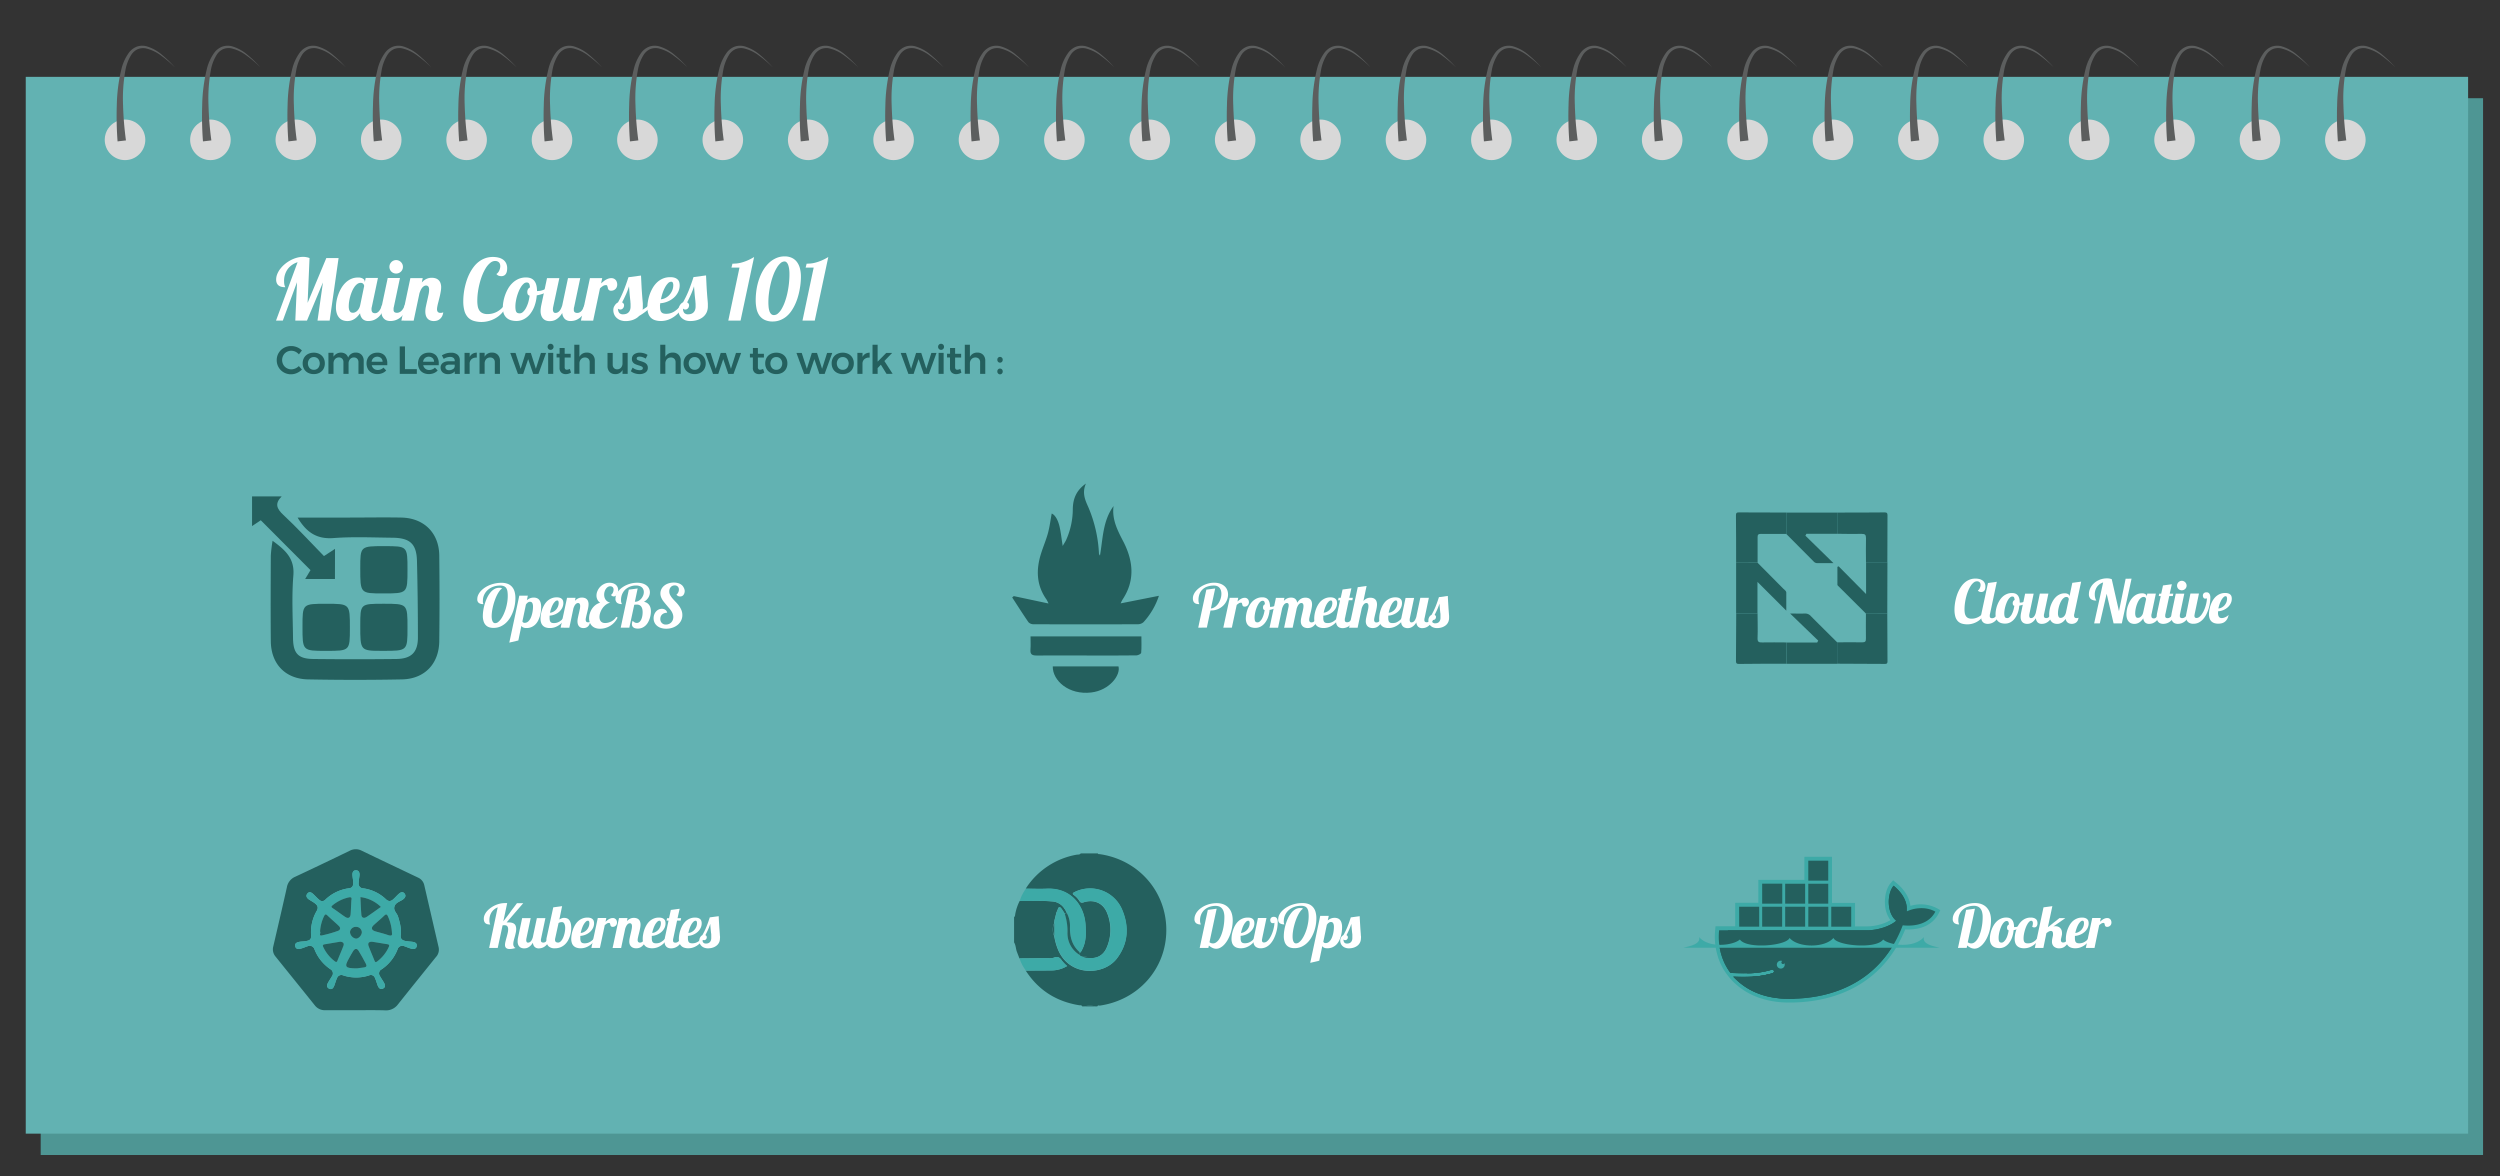 <svg id="Layer_1" data-name="Layer 1" xmlns="http://www.w3.org/2000/svg" viewBox="0 0 1171 551"><rect x="0" y="0" width="1171" height="551" fill="#333333" stroke="none"/><defs><style>.cls-1{fill:#4e9694;}.cls-2{fill:#62b2b2;}.cls-3{fill:#d8d8d8;}.cls-4{fill:#24605e;}.cls-5{fill:#fff;}.cls-6{fill:#3daaa7;}.cls-7{fill:#5c5e5e;}</style></defs><title>main course</title><rect class="cls-1" x="19.06" y="46" width="1144" height="495"/><rect class="cls-2" x="12.06" y="36" width="1144" height="495"/><circle class="cls-3" cx="58.56" cy="65.5" r="9.5"/><circle class="cls-3" cx="98.56" cy="65.5" r="9.5"/><circle class="cls-3" cx="138.56" cy="65.5" r="9.5"/><circle class="cls-3" cx="178.56" cy="65.5" r="9.5"/><circle class="cls-3" cx="218.56" cy="65.5" r="9.5"/><circle class="cls-3" cx="258.56" cy="65.5" r="9.5"/><circle class="cls-3" cx="298.56" cy="65.5" r="9.5"/><circle class="cls-3" cx="338.56" cy="65.5" r="9.5"/><circle class="cls-3" cx="378.56" cy="65.5" r="9.5"/><circle class="cls-3" cx="418.56" cy="65.5" r="9.5"/><circle class="cls-3" cx="458.56" cy="65.5" r="9.5"/><circle class="cls-3" cx="498.56" cy="65.5" r="9.5"/><circle class="cls-3" cx="538.56" cy="65.5" r="9.5"/><circle class="cls-3" cx="578.56" cy="65.5" r="9.5"/><circle class="cls-3" cx="618.56" cy="65.5" r="9.5"/><circle class="cls-3" cx="658.56" cy="65.5" r="9.5"/><circle class="cls-3" cx="698.56" cy="65.5" r="9.5"/><circle class="cls-3" cx="738.56" cy="65.5" r="9.5"/><circle class="cls-3" cx="778.56" cy="65.5" r="9.5"/><circle class="cls-3" cx="818.56" cy="65.5" r="9.5"/><circle class="cls-3" cx="858.56" cy="65.5" r="9.5"/><circle class="cls-3" cx="898.56" cy="65.5" r="9.5"/><circle class="cls-3" cx="938.56" cy="65.5" r="9.5"/><circle class="cls-3" cx="978.56" cy="65.5" r="9.5"/><circle class="cls-3" cx="1018.56" cy="65.5" r="9.5"/><circle class="cls-3" cx="1058.56" cy="65.5" r="9.5"/><circle class="cls-3" cx="1098.56" cy="65.5" r="9.5"/><path class="cls-4" d="M138.36,164.73a4.38,4.38,0,0,0-4.08.13,4.15,4.15,0,0,0-1.56,1.58,4.53,4.53,0,0,0,0,4.4,4.22,4.22,0,0,0,1.56,1.58,4.27,4.27,0,0,0,2.19.58,4.6,4.6,0,0,0,1.85-.41,5.3,5.3,0,0,0,1.65-1.12l1.46,1.62a7.62,7.62,0,0,1-2.36,1.63,6.65,6.65,0,0,1-2.73.6,6.74,6.74,0,0,1-3.41-.88,6.48,6.48,0,0,1-2.43-2.4,6.56,6.56,0,0,1-.88-3.36,6.41,6.41,0,0,1,.9-3.35,6.48,6.48,0,0,1,2.46-2.38,7.13,7.13,0,0,1,6.16-.31,6.65,6.65,0,0,1,2.27,1.53L140,166A4.85,4.85,0,0,0,138.36,164.73Z"/><path class="cls-4" d="M149.68,165.83a4.53,4.53,0,0,1,1.82,1.76,5.12,5.12,0,0,1,.65,2.61,5.21,5.21,0,0,1-.65,2.63,4.51,4.51,0,0,1-1.82,1.77,5.62,5.62,0,0,1-2.7.63,5.71,5.71,0,0,1-2.73-.63,4.49,4.49,0,0,1-1.83-1.77,5.2,5.2,0,0,1-.65-2.63,5.12,5.12,0,0,1,.65-2.61,4.51,4.51,0,0,1,1.83-1.76,5.71,5.71,0,0,1,2.73-.63A5.62,5.62,0,0,1,149.68,165.83ZM145,168.08a3.39,3.39,0,0,0,0,4.31,2.64,2.64,0,0,0,2,.83,2.6,2.6,0,0,0,2-.83,3.39,3.39,0,0,0,0-4.31,2.6,2.6,0,0,0-2-.83A2.64,2.64,0,0,0,145,168.08Z"/><path class="cls-4" d="M169.36,166.21a3.89,3.89,0,0,1,1,2.77v6.15H167.9v-5.45a2.27,2.27,0,0,0-.58-1.65,2.09,2.09,0,0,0-1.57-.6,2.37,2.37,0,0,0-1.81.83,3,3,0,0,0-.67,2v4.86h-2.41v-5.45a2.29,2.29,0,0,0-.57-1.65,2.06,2.06,0,0,0-1.57-.6,2.38,2.38,0,0,0-1.83.83,3,3,0,0,0-.67,2v4.86h-2.39v-9.85h2.39v1.82a4.09,4.09,0,0,1,5.63-1.3,3.24,3.24,0,0,1,1.22,1.74,3.65,3.65,0,0,1,3.66-2.36A3.44,3.44,0,0,1,169.36,166.21Z"/><path class="cls-4" d="M180.21,166.55a5.51,5.51,0,0,1,1.19,3.78q0,.48,0,.72h-7.27a2.74,2.74,0,0,0,2.82,2.25,3.75,3.75,0,0,0,1.45-.29,3.53,3.53,0,0,0,1.21-.82l1.29,1.34a5,5,0,0,1-1.8,1.25,6.05,6.05,0,0,1-2.35.44,5.47,5.47,0,0,1-2.66-.63,4.37,4.37,0,0,1-1.78-1.76,5.72,5.72,0,0,1,0-5.22,4.5,4.5,0,0,1,1.78-1.78,5.24,5.24,0,0,1,2.6-.63A4.49,4.49,0,0,1,180.21,166.55Zm-1,2.89a2.39,2.39,0,0,0-.72-1.73,2.8,2.8,0,0,0-3.56,0,2.8,2.8,0,0,0-.87,1.74Z"/><path class="cls-4" d="M187.22,162.24h2.47V172.9h5.56v2.23h-8Z"/><path class="cls-4" d="M204.32,166.55a5.51,5.51,0,0,1,1.19,3.78q0,.48,0,.72h-7.27a2.74,2.74,0,0,0,2.82,2.25,3.75,3.75,0,0,0,1.45-.29,3.53,3.53,0,0,0,1.21-.82l1.29,1.34a5,5,0,0,1-1.8,1.25,6.05,6.05,0,0,1-2.35.44,5.47,5.47,0,0,1-2.66-.63,4.37,4.37,0,0,1-1.78-1.76,5.72,5.72,0,0,1,0-5.22,4.5,4.5,0,0,1,1.78-1.78,5.24,5.24,0,0,1,2.6-.63A4.49,4.49,0,0,1,204.32,166.55Zm-1,2.89a2.39,2.39,0,0,0-.72-1.73,2.8,2.8,0,0,0-3.56,0,2.8,2.8,0,0,0-.87,1.74Z"/><path class="cls-4" d="M213,175.13v-1.2a3.23,3.23,0,0,1-1.33,1,4.88,4.88,0,0,1-1.86.33,4,4,0,0,1-1.81-.4,2.9,2.9,0,0,1-1.21-1.1,3,3,0,0,1-.42-1.57,2.62,2.62,0,0,1,1-2.16,4.39,4.39,0,0,1,2.76-.8h2.87V169a1.66,1.66,0,0,0-.57-1.34,2.52,2.52,0,0,0-1.66-.48,5.7,5.7,0,0,0-2.93.92l-.87-1.66a10.9,10.9,0,0,1,2.11-.93,7.73,7.73,0,0,1,2.22-.29,4.39,4.39,0,0,1,3,.92,3.28,3.28,0,0,1,1.08,2.58l0,6.45Zm-.85-2.22a1.7,1.7,0,0,0,.83-1.21v-.88h-2.49a2.7,2.7,0,0,0-1.41.29,1,1,0,0,0-.45.93,1.19,1.19,0,0,0,.47,1,2,2,0,0,0,1.28.37A3.13,3.13,0,0,0,212.11,172.91Z"/><path class="cls-4" d="M221.33,165.71a4,4,0,0,1,2-.52v2.32a3.25,3.25,0,0,0-2.44.71,2.73,2.73,0,0,0-.91,2.16v4.75h-2.39v-9.85H220v1.9A3.56,3.56,0,0,1,221.33,165.71Z"/><path class="cls-4" d="M233.18,166.21a3.85,3.85,0,0,1,1,2.77v6.15h-2.41v-5.45a2.22,2.22,0,0,0-.59-1.63,2.15,2.15,0,0,0-1.6-.6,2.43,2.43,0,0,0-1.89.81,3,3,0,0,0-.69,2v4.84h-2.39v-9.85H227v1.84a3.73,3.73,0,0,1,3.54-1.93A3.52,3.52,0,0,1,233.18,166.21Z"/><path class="cls-4" d="M239,165.3l2.47,0,2.41,7.44,2.34-7.44h2.41l2.38,7.44,2.36-7.44h2.41l-3.57,9.85h-2.45l-2.36-6.94-2.34,6.94h-2.45Z"/><path class="cls-4" d="M258.9,161.45a1.43,1.43,0,0,1,.39,1,1.41,1.41,0,0,1-.39,1,1.38,1.38,0,0,1-2,0,1.41,1.41,0,0,1-.39-1,1.43,1.43,0,0,1,.39-1,1.38,1.38,0,0,1,2,0Zm-2.15,3.83h2.39v9.85h-2.39Z"/><path class="cls-4" d="M267.45,174.53a4.68,4.68,0,0,1-2.47.72,3,3,0,0,1-2.08-.75,2.84,2.84,0,0,1-.81-2.2v-4.86h-1.38l0-1.75h1.4V163h2.38v2.71h2.82v1.75h-2.82v4.44a1.43,1.43,0,0,0,.26,1,1,1,0,0,0,.77.29,3.43,3.43,0,0,0,1.4-.41Z"/><path class="cls-4" d="M277.61,166.21a3.85,3.85,0,0,1,1,2.77v6.15h-2.41v-5.45a2.22,2.22,0,0,0-.59-1.63,2.15,2.15,0,0,0-1.6-.6,2.46,2.46,0,0,0-1.9.81,2.94,2.94,0,0,0-.7,2v4.84H269V161.47h2.39v5.69a3.73,3.73,0,0,1,3.55-2A3.52,3.52,0,0,1,277.61,166.21Z"/><path class="cls-4" d="M294,165.28v9.85h-2.41v-1.82a3.54,3.54,0,0,1-3.42,1.92,3.42,3.42,0,0,1-2.61-1,3.85,3.85,0,0,1-1-2.76v-6.17H287v5.47a2.25,2.25,0,0,0,.56,1.62,2,2,0,0,0,1.56.59,2.28,2.28,0,0,0,1.8-.81,3,3,0,0,0,.66-2v-4.86Z"/><path class="cls-4" d="M301,167.29a4.76,4.76,0,0,0-1.41-.24,1.9,1.9,0,0,0-1,.21.71.71,0,0,0-.36.65.77.77,0,0,0,.45.71,7.26,7.26,0,0,0,1.43.53,13.85,13.85,0,0,1,1.69.62,3.2,3.2,0,0,1,1.15.9,2.42,2.42,0,0,1,.49,1.58,2.53,2.53,0,0,1-1.1,2.21,4.73,4.73,0,0,1-2.78.77,7.06,7.06,0,0,1-2.23-.36,5.26,5.26,0,0,1-1.84-1l.83-1.68a4.85,4.85,0,0,0,1.58.89,5.29,5.29,0,0,0,1.75.32,2.1,2.1,0,0,0,1.06-.23.75.75,0,0,0,.4-.69.83.83,0,0,0-.46-.77,8.16,8.16,0,0,0-1.49-.57,12.67,12.67,0,0,1-1.62-.58,2.92,2.92,0,0,1-1.09-.87,2.37,2.37,0,0,1-.46-1.52,2.57,2.57,0,0,1,1.06-2.22,4.43,4.43,0,0,1,2.66-.76,6.83,6.83,0,0,1,1.92.28,6,6,0,0,1,1.69.77l-.87,1.73A7.11,7.11,0,0,0,301,167.29Z"/><path class="cls-4" d="M317.85,166.21a3.85,3.85,0,0,1,1,2.77v6.15h-2.41v-5.45a2.22,2.22,0,0,0-.59-1.63,2.15,2.15,0,0,0-1.6-.6,2.46,2.46,0,0,0-1.9.81,2.94,2.94,0,0,0-.7,2v4.84h-2.39V161.47h2.39v5.69a3.73,3.73,0,0,1,3.55-2A3.52,3.52,0,0,1,317.85,166.21Z"/><path class="cls-4" d="M328.09,165.83a4.53,4.53,0,0,1,1.82,1.76,5.12,5.12,0,0,1,.65,2.61,5.21,5.21,0,0,1-.65,2.63,4.51,4.51,0,0,1-1.82,1.77,5.62,5.62,0,0,1-2.7.63,5.71,5.71,0,0,1-2.73-.63,4.49,4.49,0,0,1-1.83-1.77,5.2,5.2,0,0,1-.65-2.63,5.12,5.12,0,0,1,.65-2.61,4.51,4.51,0,0,1,1.83-1.76,5.71,5.71,0,0,1,2.73-.63A5.62,5.62,0,0,1,328.09,165.83Zm-4.72,2.25a3.39,3.39,0,0,0,0,4.31,2.64,2.64,0,0,0,2,.83,2.6,2.6,0,0,0,2-.83,3.39,3.39,0,0,0,0-4.31,2.6,2.6,0,0,0-2-.83A2.64,2.64,0,0,0,323.37,168.08Z"/><path class="cls-4" d="M330.37,165.3l2.47,0,2.41,7.44,2.34-7.44H340l2.38,7.44,2.36-7.44h2.41l-3.57,9.85h-2.45l-2.36-6.94-2.34,6.94H334Z"/><path class="cls-4" d="M358,174.53a4.68,4.68,0,0,1-2.47.72,3,3,0,0,1-2.08-.75,2.84,2.84,0,0,1-.81-2.2v-4.86h-1.38l0-1.75h1.4V163H355v2.71h2.82v1.75H355v4.44a1.43,1.43,0,0,0,.26,1,1,1,0,0,0,.77.29,3.43,3.43,0,0,0,1.4-.41Z"/><path class="cls-4" d="M366.34,165.83a4.53,4.53,0,0,1,1.82,1.76,5.12,5.12,0,0,1,.65,2.61,5.21,5.21,0,0,1-.65,2.63,4.51,4.51,0,0,1-1.82,1.77,5.62,5.62,0,0,1-2.7.63,5.71,5.71,0,0,1-2.73-.63,4.49,4.49,0,0,1-1.83-1.77,5.2,5.2,0,0,1-.65-2.63,5.12,5.12,0,0,1,.65-2.61,4.51,4.51,0,0,1,1.83-1.76,5.71,5.71,0,0,1,2.73-.63A5.62,5.62,0,0,1,366.34,165.83Zm-4.72,2.25a3.39,3.39,0,0,0,0,4.31,2.64,2.64,0,0,0,2,.83,2.6,2.6,0,0,0,2-.83,3.39,3.39,0,0,0,0-4.31,2.6,2.6,0,0,0-2-.83A2.64,2.64,0,0,0,361.62,168.08Z"/><path class="cls-4" d="M373.05,165.3l2.47,0,2.41,7.44,2.34-7.44h2.41l2.38,7.44,2.36-7.44h2.41l-3.57,9.85H383.8l-2.36-6.94-2.34,6.94h-2.45Z"/><path class="cls-4" d="M397.46,165.83a4.53,4.53,0,0,1,1.82,1.76,5.12,5.12,0,0,1,.65,2.61,5.21,5.21,0,0,1-.65,2.63,4.51,4.51,0,0,1-1.82,1.77,5.62,5.62,0,0,1-2.7.63,5.71,5.71,0,0,1-2.73-.63,4.49,4.49,0,0,1-1.83-1.77,5.2,5.2,0,0,1-.65-2.63,5.12,5.12,0,0,1,.65-2.61,4.51,4.51,0,0,1,1.83-1.76,5.71,5.71,0,0,1,2.73-.63A5.62,5.62,0,0,1,397.46,165.83Zm-4.72,2.25a3.39,3.39,0,0,0,0,4.31,2.64,2.64,0,0,0,2,.83,2.6,2.6,0,0,0,2-.83,3.39,3.39,0,0,0,0-4.31,2.6,2.6,0,0,0-2-.83A2.64,2.64,0,0,0,392.74,168.08Z"/><path class="cls-4" d="M405.34,165.71a4,4,0,0,1,2-.52v2.32a3.25,3.25,0,0,0-2.44.71,2.73,2.73,0,0,0-.91,2.16v4.75h-2.39v-9.85H404v1.9A3.56,3.56,0,0,1,405.34,165.71Z"/><path class="cls-4" d="M415.26,175.13l-2.67-4.31-1.51,1.58v2.73h-2.39V161.47h2.39v7.92l4.05-4.09h2.76l-3.65,3.79,3.87,6Z"/><path class="cls-4" d="M421.88,165.3l2.47,0,2.41,7.44,2.34-7.44h2.41l2.38,7.44,2.36-7.44h2.41l-3.57,9.85h-2.45l-2.36-6.94-2.34,6.94h-2.45Z"/><path class="cls-4" d="M441.79,161.45a1.43,1.43,0,0,1,.39,1,1.41,1.41,0,0,1-.39,1,1.38,1.38,0,0,1-2,0,1.41,1.41,0,0,1-.39-1,1.43,1.43,0,0,1,.39-1,1.38,1.38,0,0,1,2,0Zm-2.15,3.83H442v9.85h-2.39Z"/><path class="cls-4" d="M450.33,174.53a4.68,4.68,0,0,1-2.47.72,3,3,0,0,1-2.08-.75,2.84,2.84,0,0,1-.81-2.2v-4.86h-1.38l0-1.75H445V163h2.38v2.71h2.82v1.75h-2.82v4.44a1.43,1.43,0,0,0,.26,1,1,1,0,0,0,.77.29,3.43,3.43,0,0,0,1.4-.41Z"/><path class="cls-4" d="M460.5,166.21a3.85,3.85,0,0,1,1,2.77v6.15h-2.41v-5.45a2.22,2.22,0,0,0-.59-1.63,2.15,2.15,0,0,0-1.6-.6,2.46,2.46,0,0,0-1.9.81,2.94,2.94,0,0,0-.7,2v4.84h-2.39V161.47h2.39v5.69a3.73,3.73,0,0,1,3.55-2A3.52,3.52,0,0,1,460.5,166.21Z"/><path class="cls-4" d="M469.31,167.55a1.29,1.29,0,0,1,.36.94,1.35,1.35,0,0,1-.36,1,1.2,1.2,0,0,1-.91.38,1.17,1.17,0,0,1-.89-.39,1.35,1.35,0,0,1-.36-1,1.29,1.29,0,0,1,.36-.94,1.2,1.2,0,0,1,.89-.37A1.22,1.22,0,0,1,469.31,167.55Zm0,5.47a1.29,1.29,0,0,1,.36.94,1.34,1.34,0,0,1-.36,1,1.2,1.2,0,0,1-.91.38,1.17,1.17,0,0,1-.89-.39,1.35,1.35,0,0,1-.36-1,1.29,1.29,0,0,1,.36-.94,1.19,1.19,0,0,1,.89-.37A1.22,1.22,0,0,1,469.31,173Z"/><path class="cls-5" d="M148.72,150.18l2.55-17.89-7.49,17.89h-5.46l.8-18-6.65,18h-3.19l10.11-27.36a9.21,9.21,0,0,0-4.65,3.26,9.35,9.35,0,0,0-1.67,5.71,7.33,7.33,0,0,0,.09,1.27,5.35,5.35,0,0,0,.18.76,2.36,2.36,0,0,0,.18.43.55.55,0,0,1,.09.28,7.34,7.34,0,0,1-1.76-.19,3.57,3.57,0,0,1-1.34-.62,2.8,2.8,0,0,1-.86-1.12,4.19,4.19,0,0,1-.3-1.68,6.79,6.79,0,0,1,.52-2.55,10.37,10.37,0,0,1,1.42-2.46,13.87,13.87,0,0,1,2.13-2.2,15.8,15.8,0,0,1,2.63-1.78,14.4,14.4,0,0,1,2.94-1.19,11.27,11.27,0,0,1,3-.43,8.6,8.6,0,0,1,3,.56l-.91,21,8.77-21h5.74l-4.18,29.3Z"/><path class="cls-5" d="M180.57,143a17.93,17.93,0,0,1-1.23,2.8,11.85,11.85,0,0,1-1.37,2,7.75,7.75,0,0,1-1.45,1.32,7.18,7.18,0,0,1-1.44.78,6.29,6.29,0,0,1-1.34.37,7.77,7.77,0,0,1-1.17.1,3.81,3.81,0,0,1-2.69-.92,4.25,4.25,0,0,1-1.22-2.73,15.39,15.39,0,0,1-1.07,1.33,8,8,0,0,1-1.3,1.17,6.59,6.59,0,0,1-1.6.84,5.7,5.7,0,0,1-2,.32,6,6,0,0,1-2-.33,4.3,4.3,0,0,1-1.69-1.09,5.48,5.48,0,0,1-1.19-2,8.78,8.78,0,0,1-.45-3,17,17,0,0,1,.27-2.92,18.42,18.42,0,0,1,.84-3.11,17.61,17.61,0,0,1,1.41-3,11.94,11.94,0,0,1,2-2.53,9.08,9.08,0,0,1,2.58-1.75,7.6,7.6,0,0,1,3.17-.65,4.1,4.1,0,0,1,2.46.58,1.75,1.75,0,0,1,.77,1.44v.29l.43-2.12h5.74l-2.86,13.53a4,4,0,0,0-.14.65,5.16,5.16,0,0,0,0,.63q0,1.71,1.63,1.71a2,2,0,0,0,1.08-.3,3.52,3.52,0,0,0,.9-.81,5.49,5.49,0,0,0,.72-1.2,10.37,10.37,0,0,0,.52-1.45Zm-10-9a1.68,1.68,0,0,0-.34-.94,1.5,1.5,0,0,0-.5-.41,1.7,1.7,0,0,0-.8-.17,2.65,2.65,0,0,0-1.58.54,5.89,5.89,0,0,0-1.37,1.45,11.53,11.53,0,0,0-1.11,2.05,19.89,19.89,0,0,0-1.34,4.75,14.48,14.48,0,0,0-.17,2.11,5.68,5.68,0,0,0,.21,1.77,2.39,2.39,0,0,0,.52.92,1.2,1.2,0,0,0,.65.36,3.81,3.81,0,0,0,.62.06,2.31,2.31,0,0,0,.94-.22,3.44,3.44,0,0,0,1-.66,4.87,4.87,0,0,0,.84-1.1,5.45,5.45,0,0,0,.57-1.54Z"/><path class="cls-5" d="M191.2,143a16.22,16.22,0,0,1-1.25,2.8,11.59,11.59,0,0,1-1.44,2,7.82,7.82,0,0,1-3.06,2.1,7,7,0,0,1-1.41.37,8.36,8.36,0,0,1-1.2.1,5,5,0,0,1-1.67-.27,3.48,3.48,0,0,1-1.35-.86,4.09,4.09,0,0,1-.9-1.48,6.25,6.25,0,0,1-.33-2.16,10.17,10.17,0,0,1,.08-1.2c.05-.43.13-.9.23-1.41l2.7-12.77h5.74l-2.86,13.53a3.4,3.4,0,0,0-.13.65q0,.32,0,.63a1.44,1.44,0,0,0,.39,1.16,1.91,1.91,0,0,0,1.22.32,2.63,2.63,0,0,0,1.14-.26,3.64,3.64,0,0,0,1-.73,5.16,5.16,0,0,0,.84-1.12,7,7,0,0,0,.6-1.41ZM188.73,125a3,3,0,0,1-.25,1.23,3.07,3.07,0,0,1-.69,1,3.34,3.34,0,0,1-1,.66,3.27,3.27,0,0,1-2.47,0,3.22,3.22,0,0,1-1-.66,3,3,0,0,1-.67-1,3.25,3.25,0,0,1,0-2.47,3.23,3.23,0,0,1,.67-1,3.2,3.2,0,0,1,1-.69,3.15,3.15,0,0,1,2.47,0,3.3,3.3,0,0,1,1.7,1.7A3,3,0,0,1,188.73,125Z"/><path class="cls-5" d="M188,150.18l4.22-19.91H198l-.43,2.06a7.34,7.34,0,0,1,1.27-1.16,6,6,0,0,1,1.23-.67,5.27,5.27,0,0,1,1.14-.31,7,7,0,0,1,1-.08,6,6,0,0,1,1.77.25,3.52,3.52,0,0,1,2.33,2.2,5.67,5.67,0,0,1,.33,2,11.09,11.09,0,0,1-.15,1.72q-.15.92-.36,1.89t-.46,1.92q-.24,1-.46,1.83t-.36,1.62a7,7,0,0,0-.15,1.31,2,2,0,0,0,.34,1.21,1.46,1.46,0,0,0,1.25.47,2.37,2.37,0,0,0,1.32-.25,5.36,5.36,0,0,1-.54,1.86,4.38,4.38,0,0,1-1,1.27,3.68,3.68,0,0,1-1.32.74,5,5,0,0,1-1.52.23,4.37,4.37,0,0,1-1.92-.38,3.32,3.32,0,0,1-1.24-1,3.94,3.94,0,0,1-.66-1.44,7.06,7.06,0,0,1-.19-1.66,11.78,11.78,0,0,1,.28-2.36q.28-1.35.61-2.77t.61-2.74a11.15,11.15,0,0,0,.28-2.28q0-2-1.44-2a1.87,1.87,0,0,0-1,.29,3.35,3.35,0,0,0-.86.79A5.9,5.9,0,0,0,197,136a11.28,11.28,0,0,0-.54,1.43l-2.7,12.77Z"/><path class="cls-5" d="M237.07,143.42a10.36,10.36,0,0,1-2.16,3.41,12.68,12.68,0,0,1-2.95,2.29,13.1,13.1,0,0,1-3.23,1.29,12.89,12.89,0,0,1-6.87-.12,6.19,6.19,0,0,1-2.71-1.69,7.37,7.37,0,0,1-1.61-3A16.72,16.72,0,0,1,217,141a29,29,0,0,1,.17-3,30.42,30.42,0,0,1,.53-3.32,33.17,33.17,0,0,1,.94-3.44A24,24,0,0,1,220,128a19.52,19.52,0,0,1,1.89-3,13,13,0,0,1,2.41-2.43,11,11,0,0,1,3-1.62,10.47,10.47,0,0,1,3.6-.59,10.74,10.74,0,0,1,2.6.3,6.21,6.21,0,0,1,2.12.94,4.5,4.5,0,0,1,1.42,1.65,5.3,5.3,0,0,1,.52,2.43,6.92,6.92,0,0,1-.15,1.47,3.27,3.27,0,0,1-.49,1.17,2.33,2.33,0,0,1-.87.77,2.82,2.82,0,0,1-1.29.27,4,4,0,0,1-1.08-.17,2.46,2.46,0,0,1-1.18-.86,2.28,2.28,0,0,0,.68-.55,4.28,4.28,0,0,0,.58-.87,5.49,5.49,0,0,0,.41-1.08,4.51,4.51,0,0,0,.16-1.17,3.35,3.35,0,0,0-.13-.91,2,2,0,0,0-.42-.78,2.14,2.14,0,0,0-.76-.53,2.8,2.8,0,0,0-1.13-.2,3.45,3.45,0,0,0-2.15.82,9.33,9.33,0,0,0-2,2.21,19.1,19.1,0,0,0-1.69,3.24,30.32,30.32,0,0,0-1.31,3.91,37.21,37.21,0,0,0-.86,4.24,29.68,29.68,0,0,0-.31,4.2,14.34,14.34,0,0,0,.2,2.52,5.21,5.21,0,0,0,.74,2,3.62,3.62,0,0,0,1.46,1.27,5.38,5.38,0,0,0,2.38.46,9.24,9.24,0,0,0,4.36-1.05,10,10,0,0,0,3.4-2.94Z"/><path class="cls-5" d="M258.42,135.05a9.78,9.78,0,0,1-3,2.08,15.82,15.82,0,0,1-4,1.22,18.72,18.72,0,0,1-1.06,5,13.3,13.3,0,0,1-2.09,3.77,9,9,0,0,1-2.9,2.39,7.49,7.49,0,0,1-3.46.84,9.18,9.18,0,0,1-2.56-.34,5.16,5.16,0,0,1-2-1.09A5,5,0,0,1,236,147a7.88,7.88,0,0,1-.48-2.91,16.65,16.65,0,0,1,.24-2.65,19.13,19.13,0,0,1,.78-3.06,18.29,18.29,0,0,1,1.38-3.08,11.84,11.84,0,0,1,2.06-2.69,9.87,9.87,0,0,1,2.81-1.92,8.65,8.65,0,0,1,3.64-.73q5.11,0,5.11,6.36v0a.49.49,0,0,0,.18,0h.24a6.18,6.18,0,0,0,1.51-.2,12.56,12.56,0,0,0,1.62-.54,14,14,0,0,0,1.59-.77q.78-.44,1.42-.88Zm-10.36,3.42a1.19,1.19,0,0,1-.85-.61,2.39,2.39,0,0,1-.22-1.06,2.51,2.51,0,0,1,.34-1.37,2,2,0,0,1,.9-.79,7.09,7.09,0,0,0-.14-1.08,2.32,2.32,0,0,0-.27-.72,1,1,0,0,0-.44-.4,1.66,1.66,0,0,0-.67-.12,2.12,2.12,0,0,0-1.38.55,6.53,6.53,0,0,0-1.25,1.47,13.38,13.38,0,0,0-1.09,2.09,20.59,20.59,0,0,0-.85,2.42,21.76,21.76,0,0,0-.54,2.46,14,14,0,0,0-.19,2.21,9.8,9.8,0,0,0,.11,1.61,2.51,2.51,0,0,0,.35,1,1.24,1.24,0,0,0,.63.5,2.9,2.9,0,0,0,1,.14,2.21,2.21,0,0,0,1.45-.64,6.64,6.64,0,0,0,1.35-1.75,13.91,13.91,0,0,0,1.1-2.62A19.51,19.51,0,0,0,248.06,138.48Z"/><path class="cls-5" d="M275.3,143a18,18,0,0,1-1.23,2.8,11.88,11.88,0,0,1-1.37,2,7.77,7.77,0,0,1-1.45,1.32,7.18,7.18,0,0,1-1.44.78,6.29,6.29,0,0,1-1.34.37,7.77,7.77,0,0,1-1.17.1,3.83,3.83,0,0,1-2.72-.94,4.4,4.4,0,0,1-1.22-2.83,9.85,9.85,0,0,1-1.54,2,7.26,7.26,0,0,1-1.54,1.15,5,5,0,0,1-1.48.54,7.8,7.8,0,0,1-1.34.13,5,5,0,0,1-1.67-.27,3.48,3.48,0,0,1-1.35-.86,4.09,4.09,0,0,1-.9-1.48,6.25,6.25,0,0,1-.33-2.16,10.17,10.17,0,0,1,.08-1.2c.05-.43.13-.9.23-1.41l2.7-12.77H262L259.1,143.8a6.15,6.15,0,0,0-.12,1.13,2.44,2.44,0,0,0,.25,1.16,1,1,0,0,0,.93.48,2.22,2.22,0,0,0,1.07-.26,3.11,3.11,0,0,0,.88-.73,4.81,4.81,0,0,0,.7-1.12,11.18,11.18,0,0,0,.54-1.41l2.7-12.77h5.74l-2.86,13.53a4,4,0,0,0-.14.65,5.26,5.26,0,0,0,0,.63,1.42,1.42,0,0,0,.4,1.16,2,2,0,0,0,1.23.32,2.27,2.27,0,0,0,1.08-.26,3.17,3.17,0,0,0,.9-.73,4.87,4.87,0,0,0,.72-1.12,8.85,8.85,0,0,0,.52-1.41Z"/><path class="cls-5" d="M272.11,150.18l4.22-19.91h5.74l-.51,2.47q.53-.47,1.07-.91a8.27,8.27,0,0,1,1.14-.79,6.79,6.79,0,0,1,1.23-.55,4.28,4.28,0,0,1,1.36-.21,2.62,2.62,0,0,1,2.06.91,2.74,2.74,0,0,1,.52,1,3.67,3.67,0,0,1,.17,1.13,3.22,3.22,0,0,1-.17,1,2.7,2.7,0,0,1-.53.92,2.83,2.83,0,0,1-.9.67,2.88,2.88,0,0,1-1.26.26,1.6,1.6,0,0,1-.87-.19,1.3,1.3,0,0,1-.46-.49,2.29,2.29,0,0,1-.22-.63c0-.23-.09-.44-.15-.63a1.67,1.67,0,0,0-.2-.49.46.46,0,0,0-.42-.19,2.69,2.69,0,0,0-1.54.42,11.5,11.5,0,0,0-1.36,1.1l-3.19,15.13Z"/><path class="cls-5" d="M305.47,143a20.15,20.15,0,0,1-3.12,3,31,31,0,0,1-3,2,6.41,6.41,0,0,1-1.39,1.12,8.44,8.44,0,0,1-1.59.74,9.55,9.55,0,0,1-1.67.41,10.91,10.91,0,0,1-1.6.13,6.73,6.73,0,0,1-2.6-.46,5.46,5.46,0,0,1-1.82-1.19,4.63,4.63,0,0,1-1.06-1.63,5.13,5.13,0,0,1-.34-1.82,4.34,4.34,0,0,1,.18-1.29A4.58,4.58,0,0,1,288,143a3.73,3.73,0,0,1,.67-.81,3.33,3.33,0,0,1,.79-.54,48.39,48.39,0,0,0,2.82-5.92q1.15-2.93,2.08-5.88l5.89-.78q.12,2.59.22,4.48t.2,3.29q.1,1.39.18,2.36t.15,1.72q.07.75.1,1.36c0,.41,0,.83,0,1.27s0,.57,0,.82a3.44,3.44,0,0,1-.13.7q.88-.51,1.58-1a13.36,13.36,0,0,0,1.27-1Zm-16,1.44a3.3,3.3,0,0,0,.55,2.09,2.27,2.27,0,0,0,1.88.69,4.46,4.46,0,0,0,1.28-.18,2.85,2.85,0,0,0,1.11-.62,3.12,3.12,0,0,0,.78-1.14,4.57,4.57,0,0,0,.29-1.75q0-.51,0-1t-.07-1q0-.53-.11-1.2l-.16-1.54q-.09-.87-.18-2t-.21-2.68a33.66,33.66,0,0,1-1.42,3.77q-.82,1.83-1.81,3.75a2.13,2.13,0,0,1,.65.54,1.3,1.3,0,0,1,.26.84,2.25,2.25,0,0,1-.12.72,2,2,0,0,1-.35.63,1.77,1.77,0,0,1-.55.45,1.58,1.58,0,0,1-.73.17,1.94,1.94,0,0,1-.62-.1A.76.76,0,0,1,289.43,144.48Z"/><path class="cls-5" d="M320.45,143a22.74,22.74,0,0,1-1.92,2.72,14.37,14.37,0,0,1-2.43,2.35,12,12,0,0,1-3,1.66,10,10,0,0,1-3.61.63,8.57,8.57,0,0,1-2.57-.36,5.08,5.08,0,0,1-2-1.12,4.92,4.92,0,0,1-1.25-2,8.43,8.43,0,0,1-.44-2.89,17.39,17.39,0,0,1,.23-2.64,20.19,20.19,0,0,1,.74-3.07,17.44,17.44,0,0,1,1.34-3.09,12.15,12.15,0,0,1,2-2.71,9.36,9.36,0,0,1,2.78-1.92,8.65,8.65,0,0,1,3.64-.73,6.26,6.26,0,0,1,2.19.32,3.52,3.52,0,0,1,1.34.85,2.79,2.79,0,0,1,.68,1.21,5.51,5.51,0,0,1,.19,1.43,7,7,0,0,1-.76,3.22,8.58,8.58,0,0,1-2,2.6,10.53,10.53,0,0,1-2.93,1.79,10.86,10.86,0,0,1-3.44.8c0,.3,0,.58-.07.85s0,.52,0,.75a6.21,6.21,0,0,0,.18,1.66,2.35,2.35,0,0,0,.54,1,1.93,1.93,0,0,0,.89.52,4.78,4.78,0,0,0,1.25.15,7,7,0,0,0,2.15-.31,7.53,7.53,0,0,0,1.8-.86,10.16,10.16,0,0,0,1.58-1.28q.75-.74,1.51-1.58Zm-10.87-2.82a5.34,5.34,0,0,0,2.18-.64,6.62,6.62,0,0,0,1.85-1.47,7.28,7.28,0,0,0,1.27-2.06,6.25,6.25,0,0,0,.48-2.4,2.78,2.78,0,0,0-.21-1.19.79.79,0,0,0-.78-.45,2.12,2.12,0,0,0-1.49.73,8.37,8.37,0,0,0-1.37,1.9,16.3,16.3,0,0,0-1.14,2.63A23.31,23.31,0,0,0,309.58,140.23Z"/><path class="cls-5" d="M330.71,129q.12,2.59.22,4.48t.2,3.29q.1,1.39.18,2.36t.15,1.72q.07.75.1,1.36c0,.41,0,.83,0,1.27a7,7,0,0,1-.36,2.32,5.94,5.94,0,0,1-1,1.78,6.27,6.27,0,0,1-1.42,1.29,8.36,8.36,0,0,1-1.69.87,9.34,9.34,0,0,1-1.8.48,11.07,11.07,0,0,1-1.73.15A6.73,6.73,0,0,1,321,150a5.46,5.46,0,0,1-1.82-1.19,4.63,4.63,0,0,1-1.06-1.63,5.13,5.13,0,0,1-.34-1.82A4.34,4.34,0,0,1,318,144a4.58,4.58,0,0,1,.48-1.06,3.73,3.73,0,0,1,.67-.81,3.33,3.33,0,0,1,.79-.54,48.39,48.39,0,0,0,2.82-5.92q1.15-2.93,2.08-5.88Zm-10.79,15.44a3.3,3.3,0,0,0,.55,2.09,2.27,2.27,0,0,0,1.88.69,4.46,4.46,0,0,0,1.28-.18,2.85,2.85,0,0,0,1.11-.62,3.12,3.12,0,0,0,.78-1.14,4.57,4.57,0,0,0,.29-1.75q0-.51,0-1t-.07-1q0-.53-.11-1.2l-.16-1.54q-.09-.87-.18-2t-.21-2.68a33.66,33.66,0,0,1-1.42,3.77q-.82,1.83-1.81,3.75a2.13,2.13,0,0,1,.65.54,1.3,1.3,0,0,1,.26.84,2.25,2.25,0,0,1-.12.72,2,2,0,0,1-.35.63,1.77,1.77,0,0,1-.55.45,1.58,1.58,0,0,1-.73.17,1.94,1.94,0,0,1-.62-.1A.76.76,0,0,1,319.92,144.48Z"/><path class="cls-5" d="M341.13,150.18l5.25-24.85h-3.77l.47-1.83q.82,0,1.83-.08a13.17,13.17,0,0,0,2.26-.4,21.57,21.57,0,0,0,2.74-.93,24.41,24.41,0,0,0,3.31-1.7l-6.34,29.79Z"/><path class="cls-5" d="M362,150.59a8.67,8.67,0,0,1-3.89-.78,6.36,6.36,0,0,1-2.47-2.12,8.69,8.69,0,0,1-1.29-3.16,19.07,19.07,0,0,1-.38-3.9,32.08,32.08,0,0,1,.44-5.34,27.46,27.46,0,0,1,1.27-4.88,21.9,21.9,0,0,1,2-4.18,15.48,15.48,0,0,1,2.7-3.26,11.72,11.72,0,0,1,3.3-2.12,9.66,9.66,0,0,1,3.81-.76,7.86,7.86,0,0,1,3.41.69,6.37,6.37,0,0,1,2.39,1.94,8.51,8.51,0,0,1,1.4,3,15.71,15.71,0,0,1,.46,3.93q0,1.46-.17,3.12t-.52,3.4a33.25,33.25,0,0,1-.9,3.49,24.44,24.44,0,0,1-1.33,3.34,19.44,19.44,0,0,1-1.79,3,12.31,12.31,0,0,1-2.28,2.39,10.42,10.42,0,0,1-2.82,1.59A9.49,9.49,0,0,1,362,150.59Zm5.46-28.12a2.85,2.85,0,0,0-1.88.81,9.16,9.16,0,0,0-1.76,2.2,20.89,20.89,0,0,0-1.56,3.26,32,32,0,0,0-1.23,4,42.4,42.4,0,0,0-.82,4.4,34.13,34.13,0,0,0-.3,4.49,21.93,21.93,0,0,0,.11,2.2,8.64,8.64,0,0,0,.39,1.91,3.39,3.39,0,0,0,.79,1.34,1.78,1.78,0,0,0,1.32.51,2.91,2.91,0,0,0,1.9-.79,8.43,8.43,0,0,0,1.73-2.16,19.3,19.3,0,0,0,1.48-3.23,32.48,32.48,0,0,0,1.15-4,42.9,42.9,0,0,0,.74-4.47,41.2,41.2,0,0,0,.26-4.64,17.24,17.24,0,0,0-.14-2.22,9.26,9.26,0,0,0-.42-1.86,3.56,3.56,0,0,0-.72-1.27A1.38,1.38,0,0,0,367.44,122.47Z"/><path class="cls-5" d="M375.88,150.18l5.25-24.85h-3.77l.47-1.83q.82,0,1.83-.08a13.17,13.17,0,0,0,2.26-.4,21.57,21.57,0,0,0,2.74-.93,24.41,24.41,0,0,0,3.31-1.7l-6.34,29.79Z"/><path class="cls-6" d="M858.12,422.92H868.9v11h5.45a23.65,23.65,0,0,0,7.49-1.26,19.19,19.19,0,0,0,3.64-1.65,13.52,13.52,0,0,1-2.53-7c-.31-3.37.37-7.75,2.65-10.38l1.13-1.31,1.35,1.09c3.4,2.73,6.26,6.55,6.77,10.91a16.49,16.49,0,0,1,12.52,1.16l1.48.85-.78,1.52c-3.05,6-9.44,7.81-15.68,7.48-9.34,23.26-29.67,34.27-54.32,34.27-12.74,0-24.42-4.76-31.08-16.06l-.11-.18-1-2a31.28,31.28,0,0,1-2.49-15.87l.15-1.63h9.22v-11H823.6V412.13h21.57V401.34h12.94v21.57"/><path class="cls-4" d="M893.06,427c.72-5.62-3.48-10-6.09-12.13-3,3.48-3.47,12.58,1.24,16.42-2.63,2.34-8.18,4.46-13.86,4.46H805.23a29.13,29.13,0,0,0,2.87,16.06l.79,1.44a26.67,26.67,0,0,0,1.63,2.45q4.26.27,7.86.19h0a38.53,38.53,0,0,0,11.47-1.67.83.83,0,0,1,.54,1.57c-.39.13-.79.26-1.21.38h0a36.06,36.06,0,0,1-7.93,1.29c.19,0-.2,0-.2,0l-.35,0c-1.25.07-2.6.08-4,.08s-3,0-4.65-.11l0,0c5.76,6.47,14.77,10.36,26.06,10.36,23.89,0,44.16-10.59,53.13-34.37,6.37.65,12.49-1,15.27-6.4-4.43-2.56-10.13-1.74-13.42-.09"/><path class="cls-4" d="M893.06,427c.72-5.62-3.48-10-6.09-12.13-3,3.48-3.47,12.58,1.24,16.42-2.63,2.34-8.18,4.46-13.86,4.46h-65c-.28,9.08,3.09,16,9,20.14h0a38.53,38.53,0,0,0,11.47-1.67.83.83,0,0,1,.54,1.57c-.39.13-.79.26-1.21.38h0A37.92,37.92,0,0,1,821,457.5l-.08-.07c8.13,4.17,19.92,4.16,33.44-1,15.16-5.82,29.26-16.92,39.1-29.6l-.43.21"/><path class="cls-4" d="M805.36,442.94a27.63,27.63,0,0,0,2.74,8.86l.79,1.44a26.62,26.62,0,0,0,1.63,2.45q4.26.27,7.86.19a38.53,38.53,0,0,0,11.47-1.67.83.83,0,0,1,.54,1.57c-.39.13-.79.26-1.21.38h0a37.93,37.93,0,0,1-8.12,1.32h-.41c-1.25.07-2.58.11-4,.11s-3,0-4.71-.11c5.76,6.47,14.82,10.37,26.11,10.37,20.45,0,38.25-7.76,48.58-24.92h-81.3"/><path class="cls-4" d="M809.94,442.94a20.76,20.76,0,0,0,8.43,12.93,38.53,38.53,0,0,0,11.47-1.67.83.83,0,0,1,.54,1.57c-.39.13-.79.26-1.21.38h0a38.5,38.5,0,0,1-8.18,1.32c8.13,4.17,19.89,4.11,33.4-1.08a88.28,88.28,0,0,0,23.11-13.45H809.94"/><path class="cls-4" d="M814.61,424.71H824v9.35h-9.35Zm.78.78h.74v7.79h-.74Zm1.39,0h.77v7.79h-.77v-7.79Zm1.42,0H819v7.79h-.77Zm1.42,0h.77v7.79h-.77Zm1.42,0h.77v7.79H821v-7.79Zm1.42,0h.74v7.79h-.74Zm3-11.57h9.35v9.35H825.4v-9.35Zm.78.78h.74v7.79h-.74Zm1.39,0h.77v7.79h-.77v-7.79Zm1.42,0h.77v7.79H829Zm1.42,0h.77v7.79h-.77Zm1.42,0h.77v7.79h-.77Zm1.42,0H834v7.79h-.74Z"/><path class="cls-4" d="M825.4,424.71h9.35v9.35H825.4v-9.35Zm.78.78h.74v7.79h-.74Zm1.39,0h.77v7.79h-.77v-7.79Zm1.42,0h.77v7.79H829Zm1.42,0h.77v7.79h-.77Zm1.42,0h.77v7.79h-.77Zm1.42,0H834v7.79h-.74Z"/><path class="cls-4" d="M836.18,424.71h9.35v9.35h-9.35Zm.78.78h.74v7.79H837Zm1.39,0h.77v7.79h-.77Zm1.42,0h.77v7.79h-.77Zm1.42,0h.77v7.79h-.77Zm1.42,0h.77v7.79h-.77Zm1.42,0h.74v7.79H844Z"/><path class="cls-4" d="M836.18,413.93h9.35v9.35h-9.35Zm.78.78h.74v7.79H837Zm1.39,0h.77v7.79h-.77Zm1.42,0h.77v7.79h-.77Zm1.42,0h.77v7.79h-.77Zm1.42,0h.77v7.79h-.77Zm1.42,0h.74v7.79H844Zm3,10h9.35v9.35H847Zm.78.78h.74v7.79h-.74Zm1.39,0h.77v7.79h-.77Zm1.42,0h.77v7.79h-.77Zm1.42,0h.77v7.79H852Zm1.42,0h.77v7.79h-.77Zm1.42,0h.74v7.79h-.74Z"/><path class="cls-4" d="M847,413.93h9.35v9.35H847Zm.78.78h.74v7.79h-.74Zm1.39,0h.77v7.79h-.77Zm1.42,0h.77v7.79h-.77Zm1.42,0h.77v7.79H852Zm1.42,0h.77v7.79h-.77Zm1.42,0h.74v7.79h-.74Z"/><path class="cls-4" d="M847,403.14h9.35v9.35H847Zm.78.78h.74v7.79h-.74v-7.79Zm1.39,0h.77v7.79h-.77v-7.79Zm1.42,0h.77v7.79h-.77v-7.79Zm1.42,0h.77v7.79H852v-7.79Zm1.42,0h.77v7.79h-.77v-7.79Zm1.42,0h.74v7.79h-.74v-7.79Z"/><path class="cls-4" d="M857.76,424.71h9.35v9.35h-9.35Zm.78.78h.74v7.79h-.74v-7.79Zm1.39,0h.77v7.79h-.77v-7.79Zm1.42,0h.77v7.79h-.77Zm1.42,0h.77v7.79h-.77Zm1.42,0h.77v7.79h-.77Zm1.42,0h.74v7.79h-.74Z"/><path class="cls-4" d="M834.16,449.22a2.58,2.58,0,1,1,.07,5.16h-.07a2.58,2.58,0,0,1,0-5.16"/><path class="cls-6" d="M834.16,450a1.84,1.84,0,0,1,.67.13.75.75,0,1,0,1,1,1.85,1.85,0,1,1-1.71-1.14m-45.62-6.08h120c-2.61-.66-8.26-1.56-7.33-5-4.75,5.5-16.21,3.86-19.1,1.15-3.22,4.67-22,2.89-23.27-.74-4,4.74-16.54,4.74-20.58,0-1.31,3.64-20,5.41-23.27.74-2.89,2.71-14.35,4.35-19.1-1.15.93,3.42-4.72,4.32-7.33,5"/><path class="cls-4" d="M841,467.8c-6.39-3-9.89-7.15-11.84-11.65a39.57,39.57,0,0,1-8.54,1.3q-1.87.1-3.94.11-2.38,0-5-.14c5.86,5.85,13.06,10.36,26.41,10.44q1.48,0,2.94-.06"/><path class="cls-4" d="M831.55,460.31a22.39,22.39,0,0,1-2.37-4.15,39.54,39.54,0,0,1-8.54,1.3c2.28,1.24,5.53,2.38,10.91,2.85"/><path class="cls-4" d="M514,471.39h-1a10.6,10.6,0,0,0-5.1,0h-1c-.3-.74-1-.46-1.51-.55-10.69-1.77-19.06-7.08-24.95-16.22,3.87,0,7.75,0,11.62-.06a14.42,14.42,0,0,0,7.75-2.07,17.94,17.94,0,0,1-2.41-2.49c-1-1.52-2-2.19-3.85-1.39a6.68,6.68,0,0,1-2.52.2c-4.51,0-9,.07-13.53.1l-1.18-3.08c-.55-1.44-.47-3.07-1.33-4.42V429.6c.61-.48.45-1.23.63-1.85a22.29,22.29,0,0,1,2-5.75c5,.17,10.1-.24,15.12.24a7.33,7.33,0,0,1,5.91,3.49l.25.35.05.09a.93.93,0,0,0,.14.19l.2.53.29.49a.43.43,0,0,1,.09.27l-.93.46c-.54-.83-1-1.69-1.62-2.49s-1.29-1-1.66.27c-.09.29-.22.57-.34.85l-.26.48-1,4s-.07.07-.07.1a1.31,1.31,0,0,0,.06.22l-.11,1c-.82,1.18-.8,4.61,0,5.75a29.47,29.47,0,0,0,1.89,6.72c5.45,12.62,21.43,12,27.51,3.92,5.3-7,5.74-14.79,2.49-22.62a16.31,16.31,0,0,0-22.23-8.49c-.91.44-1.37.73-.27,1.54a9.73,9.73,0,0,1,2.46,2.69c.51.81,1,.92,1.94.62,4.87-1.56,9.22.36,11.05,5.09a20.78,20.78,0,0,1-.24,16.14c-1.56,3.65-4.61,5.25-8.61,4.88-.69-.92-1.63-.71-2.56-.57a2.49,2.49,0,0,1-1.63-.87l.11-.87a4,4,0,0,0,1.19-1.66c1.93-3.7,1.85-7.71,1.57-11.68-.64-9-6.84-17.26-18.05-16.81-3.28.13-6.58,0-9.87,0a3.77,3.77,0,0,1,.27-.57,35.73,35.73,0,0,1,23.46-15.4c.68-.13,1.5.09,2-.62h8c.18.48.62.32,1,.37,18.11,2.66,31.11,17.53,31.08,35.58s-13.05,32.71-31.14,35.35C514.78,471,514.2,470.76,514,471.39Z"/><path class="cls-4" d="M507.92,471.39a10.6,10.6,0,0,1,5.1,0Z"/><path class="cls-6" d="M509.84,448.71c4,.37,7.05-1.23,8.61-4.88a20.78,20.78,0,0,0,.24-16.14c-1.83-4.73-6.18-6.65-11.05-5.09-.94.3-1.43.19-1.94-.62a9.73,9.73,0,0,0-2.46-2.69c-1.11-.8-.64-1.1.27-1.54a16.31,16.31,0,0,1,22.23,8.49c3.25,7.83,2.81,15.59-2.49,22.62-6.08,8.06-22.06,8.7-27.51-3.92a29.47,29.47,0,0,1-1.89-6.72l0-5.75.11-1v-.32l1-4a.41.41,0,0,0,.26-.48c.11-.28.25-.56.34-.85.37-1.26,1-1.19,1.66-.27s1.09,1.66,1.62,2.49A26.17,26.17,0,0,1,500,437a11.77,11.77,0,0,0,5.62,10.25,2.49,2.49,0,0,0,1.63.87A4.63,4.63,0,0,0,509.84,448.71Z"/><path class="cls-6" d="M477.65,422a18.21,18.21,0,0,1,2.94-5.79c3.29,0,6.58.16,9.87,0,11.21-.45,17.41,7.83,18.05,16.81.28,4,.36,8-1.57,11.68a4,4,0,0,1-1.19,1.66c-.08-.19-.1-.44-.24-.56-3.44-3.13-4.42-7.14-4.35-11.62a12.7,12.7,0,0,0-1.47-6.57.44.44,0,0,0-.09-.27l-.29-.49-.2-.53a.19.19,0,0,0-.14-.19l-.05-.09-.25-.35a7.33,7.33,0,0,0-5.91-3.49C487.75,421.75,482.69,422.17,477.65,422Z"/><path class="cls-6" d="M480.51,454.62a19,19,0,0,1-2.95-5.72c4.51,0,9-.05,13.53-.1a6.68,6.68,0,0,0,2.52-.2c1.83-.81,2.87-.13,3.85,1.39a17.94,17.94,0,0,0,2.41,2.49,14.42,14.42,0,0,1-7.75,2.07C488.26,454.61,484.38,454.61,480.51,454.62Z"/><path class="cls-4" d="M499.7,427.64a12.7,12.7,0,0,1,1.47,6.57c-.08,4.48.9,8.49,4.35,11.62.14.12.16.37.24.56l-.11.87A11.77,11.77,0,0,1,500,437a26.17,26.17,0,0,0-1.25-8.91Z"/><path class="cls-4" d="M493.81,432.47l0,5.75C493,437.08,493,433.65,493.81,432.47Z"/><path class="cls-4" d="M509.84,448.71a4.63,4.63,0,0,1-2.56-.57C508.2,448,509.14,447.79,509.84,448.71Z"/><path class="cls-4" d="M498.68,425.73l.25.35Z"/><path class="cls-4" d="M499,426.16a.19.19,0,0,1,.14.19A.93.93,0,0,1,499,426.16Z"/><path class="cls-4" d="M495.16,426.73a.41.41,0,0,1-.26.48Z"/><path class="cls-4" d="M499.33,426.89l.29.49Z"/><path class="cls-4" d="M493.93,431.19v.32a1.31,1.31,0,0,1-.06-.22S493.9,431.22,493.93,431.19Z"/><path class="cls-4" d="M813.2,263.55c0-7.42,0-14.83-.08-22.25,0-1,.34-1.3,1.32-1.29,7.42.05,14.83.05,22.25.07q0,5,0,10c-4,0-7.94.05-11.91,0-1.19,0-1.53.38-1.52,1.54,0,4,0,7.94,0,11.91Z"/><path class="cls-4" d="M860.56,240.09c7.41,0,14.82,0,22.23-.08,1,0,1.32.3,1.31,1.3-.05,7.41-.06,14.82-.07,22.23l-10,0c0-3.82-.12-7.65,0-11.47,0-1.65-.5-2-2-2-3.82.08-7.64,0-11.46-.05Z"/><path class="cls-4" d="M836.74,310.89c-7.43,0-14.86,0-22.28.1-1,0-1.34-.31-1.33-1.32.06-7.43.08-14.86.11-22.28h10c0,3.83.17,7.65,0,11.47-.06,1.77.54,2.11,2.15,2.06,3.76-.1,7.52,0,11.29,0Z"/><path class="cls-4" d="M884,287.39q0,11.23.1,22.46c0,.81-.28,1.14-1.11,1.13q-11.23-.08-22.46-.11l0-10c3.9,0,7.8-.1,11.7,0,1.5,0,1.8-.46,1.77-1.84-.08-3.9,0-7.8,0-11.7Z"/><path class="cls-4" d="M860.56,240.09q0,5,0,9.94H846.11l-.46.89,13.16,12.86h-7.71a2.37,2.37,0,0,1-1.66-.86L836.7,250.11q0-5,0-10Z"/><path class="cls-4" d="M884,287.39H874L861.1,274.55c-.18-.18-.46-.39-.46-.59,0-2.81,0-5.62,0-8.43l.57-.27,12.86,13V263.53l10,0Q884,275.47,884,287.39Z"/><path class="cls-4" d="M823.2,287.38h-10q0-11.92,0-23.83h10q6.09,6.12,12.17,12.26c.52.53,1.32.94,1.33,1.8,0,2.65,0,5.3,0,8.43L823.2,272.56Z"/><path class="cls-4" d="M860.57,300.91l0,10-23.79,0q0-5-.06-9.94h14.44l.49-.9L838.5,287.38c2.36,0,4.6.06,6.84,0a3.51,3.51,0,0,1,2.86,1.2C852.29,292.71,856.44,296.8,860.57,300.91Z"/><path class="cls-5" d="M929.59,287.24a7.31,7.31,0,0,1-1.52,2.4,8.92,8.92,0,0,1-2.07,1.61,9.19,9.19,0,0,1-2.27.91,9.07,9.07,0,0,1-4.83-.08,4.36,4.36,0,0,1-1.91-1.19,5.19,5.19,0,0,1-1.13-2.13,11.74,11.74,0,0,1-.38-3.2,20.54,20.54,0,0,1,.12-2.08,21.48,21.48,0,0,1,.38-2.33,23.4,23.4,0,0,1,.66-2.42,16.78,16.78,0,0,1,1-2.34,13.76,13.76,0,0,1,1.33-2.11,9.13,9.13,0,0,1,1.7-1.71,7.76,7.76,0,0,1,2.09-1.14,7.35,7.35,0,0,1,2.53-.42,7.54,7.54,0,0,1,1.83.21,4.37,4.37,0,0,1,1.49.66,3.16,3.16,0,0,1,1,1.16,3.73,3.73,0,0,1,.36,1.71,4.86,4.86,0,0,1-.1,1,2.3,2.3,0,0,1-.34.82,1.63,1.63,0,0,1-.62.54,2,2,0,0,1-.91.19,2.81,2.81,0,0,1-.76-.12,1.73,1.73,0,0,1-.83-.6,1.6,1.6,0,0,0,.48-.39,3,3,0,0,0,.41-.62,3.89,3.89,0,0,0,.29-.76,3.16,3.16,0,0,0,.11-.82,2.34,2.34,0,0,0-.09-.64,1.39,1.39,0,0,0-.29-.55,1.49,1.49,0,0,0-.53-.38,2,2,0,0,0-.79-.14,2.42,2.42,0,0,0-1.51.57,6.57,6.57,0,0,0-1.38,1.55,13.45,13.45,0,0,0-1.19,2.28,21.29,21.29,0,0,0-.92,2.75,26.13,26.13,0,0,0-.6,3,20.93,20.93,0,0,0-.22,3,10.05,10.05,0,0,0,.14,1.77,3.66,3.66,0,0,0,.52,1.37,2.55,2.55,0,0,0,1,.9,3.79,3.79,0,0,0,1.67.32,6.5,6.5,0,0,0,3.06-.74A7,7,0,0,0,929,287Z"/><path class="cls-5" d="M936.88,287a11.42,11.42,0,0,1-.88,2,8.2,8.2,0,0,1-1,1.41,5.5,5.5,0,0,1-2.15,1.48,4.92,4.92,0,0,1-1,.26,5.88,5.88,0,0,1-.84.07,3.52,3.52,0,0,1-1.18-.19,2.45,2.45,0,0,1-1-.6,2.87,2.87,0,0,1-.64-1,4.38,4.38,0,0,1-.23-1.52,7.21,7.21,0,0,1,.05-.84q.05-.46.16-1l3-14,4.14-.56-3.21,15.12a2.37,2.37,0,0,0-.09.46c0,.15,0,.3,0,.44a1,1,0,0,0,.27.81,1.34,1.34,0,0,0,.86.23,1.85,1.85,0,0,0,.8-.18,2.57,2.57,0,0,0,.72-.51,3.66,3.66,0,0,0,.59-.79,5,5,0,0,0,.42-1Z"/><path class="cls-5" d="M950.8,281.36a6.87,6.87,0,0,1-2.12,1.46,11.1,11.1,0,0,1-2.84.86,13.16,13.16,0,0,1-.75,3.5,9.35,9.35,0,0,1-1.47,2.65,6.34,6.34,0,0,1-2,1.68,5.27,5.27,0,0,1-2.43.59,6.46,6.46,0,0,1-1.8-.24,3.63,3.63,0,0,1-1.42-.77,3.54,3.54,0,0,1-.93-1.37,5.55,5.55,0,0,1-.33-2,11.78,11.78,0,0,1,.17-1.87,13.45,13.45,0,0,1,.55-2.15,12.9,12.9,0,0,1,1-2.17,8.33,8.33,0,0,1,1.45-1.89,6.93,6.93,0,0,1,2-1.35,6.08,6.08,0,0,1,2.56-.51q3.6,0,3.6,4.47v0l.13,0h.17a4.33,4.33,0,0,0,1.06-.14,8.76,8.76,0,0,0,1.14-.38,9.76,9.76,0,0,0,1.12-.54q.55-.31,1-.62Zm-7.29,2.41a.84.84,0,0,1-.59-.43,1.68,1.68,0,0,1-.16-.75,1.77,1.77,0,0,1,.24-1,1.43,1.43,0,0,1,.64-.55,5,5,0,0,0-.1-.76,1.63,1.63,0,0,0-.19-.51.7.7,0,0,0-.31-.28,1.17,1.17,0,0,0-.47-.08,1.5,1.5,0,0,0-1,.39,4.61,4.61,0,0,0-.88,1,9.39,9.39,0,0,0-.77,1.47,14.49,14.49,0,0,0-.59,1.7,15.27,15.27,0,0,0-.38,1.73,9.94,9.94,0,0,0-.14,1.55,7,7,0,0,0,.08,1.13,1.76,1.76,0,0,0,.25.69.87.87,0,0,0,.44.35,2.05,2.05,0,0,0,.67.1,1.56,1.56,0,0,0,1-.45,4.66,4.66,0,0,0,1-1.23,9.74,9.74,0,0,0,.77-1.85A13.67,13.67,0,0,0,943.51,283.77Z"/><path class="cls-5" d="M962,287a12.62,12.62,0,0,1-.86,2,8.41,8.41,0,0,1-1,1.41,5.47,5.47,0,0,1-1,.93,5.05,5.05,0,0,1-1,.55,4.45,4.45,0,0,1-.94.26,5.47,5.47,0,0,1-.82.07,2.69,2.69,0,0,1-1.91-.66,3.09,3.09,0,0,1-.86-2,7,7,0,0,1-1.08,1.38,5.12,5.12,0,0,1-1.08.81,3.48,3.48,0,0,1-1,.38,5.45,5.45,0,0,1-.94.09,3.52,3.52,0,0,1-1.18-.19,2.45,2.45,0,0,1-1-.6,2.87,2.87,0,0,1-.64-1,4.38,4.38,0,0,1-.23-1.52,7.21,7.21,0,0,1,.05-.84q.05-.46.16-1l1.9-9h4l-2,9.52a4.34,4.34,0,0,0-.08.79,1.71,1.71,0,0,0,.18.81.67.67,0,0,0,.66.33,1.56,1.56,0,0,0,.75-.18,2.2,2.2,0,0,0,.62-.51,3.42,3.42,0,0,0,.49-.79,8,8,0,0,0,.38-1l1.9-9h4l-2,9.52a2.74,2.74,0,0,0-.1.46,3.63,3.63,0,0,0,0,.44,1,1,0,0,0,.28.81,1.37,1.37,0,0,0,.87.23,1.6,1.6,0,0,0,.76-.18,2.24,2.24,0,0,0,.64-.51,3.45,3.45,0,0,0,.51-.79,6.28,6.28,0,0,0,.37-1Z"/><path class="cls-5" d="M970.67,273l4.14-.56-3.21,15.12a3,3,0,0,0-.1.43,2.79,2.79,0,0,0,0,.39,1.28,1.28,0,0,0,.25.8,1.08,1.08,0,0,0,.9.32,2.16,2.16,0,0,0,.57-.05l.33-.12a3.31,3.31,0,0,1-.33,1.29,2.89,2.89,0,0,1-.7.9,2.81,2.81,0,0,1-1,.53,3.51,3.51,0,0,1-1.08.17,3.84,3.84,0,0,1-1-.13,2.6,2.6,0,0,1-.86-.41,2.44,2.44,0,0,1-.65-.72,3.3,3.3,0,0,1-.39-1.06,8.6,8.6,0,0,1-.72.87,5.2,5.2,0,0,1-.89.75,4.4,4.4,0,0,1-1.08.52,4.12,4.12,0,0,1-1.29.19,4.21,4.21,0,0,1-1.39-.23,3,3,0,0,1-1.19-.77,3.86,3.86,0,0,1-.83-1.39,6.19,6.19,0,0,1-.31-2.11,12,12,0,0,1,.19-2.05,13,13,0,0,1,.59-2.19,12.44,12.44,0,0,1,1-2.1,8.4,8.4,0,0,1,1.39-1.78,6.38,6.38,0,0,1,1.81-1.23,5.34,5.34,0,0,1,2.23-.46,2.88,2.88,0,0,1,1.73.41,1.23,1.23,0,0,1,.54,1v.11Zm-3,14,1.37-6.41a2.24,2.24,0,0,0-.09-.29,1.21,1.21,0,0,0-.18-.32.93.93,0,0,0-.33-.26,1.24,1.24,0,0,0-.54-.1,1.87,1.87,0,0,0-1.11.38,4.15,4.15,0,0,0-1,1,8.08,8.08,0,0,0-.78,1.44,14,14,0,0,0-.94,3.34,10.19,10.19,0,0,0-.12,1.48,4,4,0,0,0,.15,1.24,1.69,1.69,0,0,0,.36.65.84.84,0,0,0,.46.25,2.69,2.69,0,0,0,.44,0,1.57,1.57,0,0,0,.6-.13,2.35,2.35,0,0,0,.62-.38,3,3,0,0,0,.55-.63,3.51,3.51,0,0,0,.42-.88Z"/><path class="cls-5" d="M998.42,271.05,993.86,292H990l-3.24-13.89L983.55,292H980.9l4.21-19.18a5.63,5.63,0,0,0-2.91,2.12,6.08,6.08,0,0,0-1,3.49,6.38,6.38,0,0,0,.2,1.65,3.41,3.41,0,0,0,.55,1.21,4,4,0,0,1-2.65-.73,2.87,2.87,0,0,1-.85-2.3,6.1,6.1,0,0,1,.31-1.93,7.1,7.1,0,0,1,.86-1.75,7.64,7.64,0,0,1,1.33-1.5,8.64,8.64,0,0,1,1.72-1.16,9.26,9.26,0,0,1,2-.75,9.38,9.38,0,0,1,2.26-.27,6.39,6.39,0,0,1,1.14.09,7.34,7.34,0,0,1,1.07.29l3.38,15,3.13-15.2Z"/><path class="cls-5" d="M1012.27,287a12.62,12.62,0,0,1-.86,2,8.29,8.29,0,0,1-1,1.41,5.44,5.44,0,0,1-1,.93,5.05,5.05,0,0,1-1,.55,4.45,4.45,0,0,1-.94.26,5.47,5.47,0,0,1-.82.07,2.69,2.69,0,0,1-1.89-.65,3,3,0,0,1-.85-1.92,10.85,10.85,0,0,1-.75.94,5.59,5.59,0,0,1-.92.82,4.64,4.64,0,0,1-1.13.59,4,4,0,0,1-1.37.23,4.21,4.21,0,0,1-1.39-.23,3,3,0,0,1-1.19-.77,3.86,3.86,0,0,1-.83-1.39,6.19,6.19,0,0,1-.31-2.11,12,12,0,0,1,.19-2.05,13,13,0,0,1,.59-2.19,12.44,12.44,0,0,1,1-2.1,8.4,8.4,0,0,1,1.39-1.78,6.38,6.38,0,0,1,1.81-1.23,5.34,5.34,0,0,1,2.23-.46,2.88,2.88,0,0,1,1.73.41,1.23,1.23,0,0,1,.54,1v.21l.3-1.49h4l-2,9.52a2.84,2.84,0,0,0-.1.46,3.63,3.63,0,0,0,0,.44q0,1.2,1.15,1.2a1.43,1.43,0,0,0,.76-.21,2.47,2.47,0,0,0,.64-.57,3.85,3.85,0,0,0,.51-.84,7.36,7.36,0,0,0,.37-1Zm-7.05-6.32a1.14,1.14,0,0,0-.05-.31,1.1,1.1,0,0,0-.18-.36,1,1,0,0,0-.35-.29,1.19,1.19,0,0,0-.56-.12,1.87,1.87,0,0,0-1.11.38,4.15,4.15,0,0,0-1,1,8.08,8.08,0,0,0-.78,1.44,14,14,0,0,0-.94,3.34,10.19,10.19,0,0,0-.12,1.48,4,4,0,0,0,.15,1.24,1.69,1.69,0,0,0,.36.65.84.84,0,0,0,.46.25,2.69,2.69,0,0,0,.44,0,1.62,1.62,0,0,0,.66-.16,2.39,2.39,0,0,0,.67-.46,3.42,3.42,0,0,0,.59-.77,3.82,3.82,0,0,0,.4-1.08Z"/><path class="cls-5" d="M1019.11,287a11.42,11.42,0,0,1-.88,2,8.2,8.2,0,0,1-1,1.41,5.5,5.5,0,0,1-2.15,1.48,4.92,4.92,0,0,1-1,.26,5.88,5.88,0,0,1-.84.07,3.52,3.52,0,0,1-1.18-.19,2.45,2.45,0,0,1-1-.6,2.87,2.87,0,0,1-.64-1,4.38,4.38,0,0,1-.23-1.52,7.21,7.21,0,0,1,.05-.84q.05-.46.16-1l1.68-7.86h-.93l.23-1.12h.92l.85-3.87,4.14-.56-1,4.43h1.68l-.22,1.12h-1.68l-1.79,8.39a2.37,2.37,0,0,0-.09.46c0,.15,0,.3,0,.44a1,1,0,0,0,.27.81,1.34,1.34,0,0,0,.86.23,1.85,1.85,0,0,0,.8-.18,2.57,2.57,0,0,0,.72-.51,3.66,3.66,0,0,0,.59-.79,5,5,0,0,0,.42-1Z"/><path class="cls-5" d="M1025.94,287a11.42,11.42,0,0,1-.88,2,8.14,8.14,0,0,1-1,1.41,5.5,5.5,0,0,1-2.15,1.48,4.92,4.92,0,0,1-1,.26,5.88,5.88,0,0,1-.84.07,3.53,3.53,0,0,1-1.18-.19,2.45,2.45,0,0,1-1-.6,2.89,2.89,0,0,1-.64-1,4.4,4.4,0,0,1-.23-1.52,7.21,7.21,0,0,1,.05-.84q.06-.46.16-1l1.9-9h4l-2,9.52a2.37,2.37,0,0,0-.09.46c0,.15,0,.3,0,.44a1,1,0,0,0,.27.81,1.34,1.34,0,0,0,.86.23,1.85,1.85,0,0,0,.8-.18,2.57,2.57,0,0,0,.72-.51,3.63,3.63,0,0,0,.59-.79,5,5,0,0,0,.42-1Zm-1.74-12.7a2.13,2.13,0,0,1-.18.87,2.16,2.16,0,0,1-.49.7,2.35,2.35,0,0,1-.71.46,2.29,2.29,0,0,1-1.74,0,2.26,2.26,0,0,1-.7-.46,2.14,2.14,0,0,1-.47-.7,2.29,2.29,0,0,1,0-1.74,2.29,2.29,0,0,1,.47-.71,2.23,2.23,0,0,1,.7-.49,2.21,2.21,0,0,1,1.74,0,2.32,2.32,0,0,1,1.2,1.2A2.13,2.13,0,0,1,1024.2,274.28Z"/><path class="cls-5" d="M1026,278h4l-2,9.52c0,.21-.08.4-.11.57a2.82,2.82,0,0,0,0,.44,1,1,0,0,0,.23.68.93.93,0,0,0,.73.25,2.14,2.14,0,0,0,1.31-.48,5.32,5.32,0,0,0,1.16-1.26,11.19,11.19,0,0,0,1-1.78,17.42,17.42,0,0,0,.75-2,17.86,17.86,0,0,0,.48-2,10.55,10.55,0,0,0,.17-1.76.26.26,0,0,1-.14.12l-.25.09-.27,0h-.22a.76.76,0,0,1-.44-.13,1.12,1.12,0,0,1-.32-.33,1.51,1.51,0,0,1-.19-.46,2.11,2.11,0,0,1-.06-.5,1.5,1.5,0,0,1,.42-1.09,1.77,1.77,0,0,1,1.32-.43,1.5,1.5,0,0,1,1.38.75,2.45,2.45,0,0,1,.29.78,4.58,4.58,0,0,1,.09.9,17.75,17.75,0,0,1-.19,2.47,18.08,18.08,0,0,1-.61,2.71,17.26,17.26,0,0,1-1.05,2.65,10.16,10.16,0,0,1-1.52,2.27,7.22,7.22,0,0,1-2,1.59,5.45,5.45,0,0,1-2.57.6,3.66,3.66,0,0,1-2.51-.81,3.14,3.14,0,0,1-.92-2.48q0-.23,0-.59a6,6,0,0,1,.11-.76Z"/><path class="cls-5" d="M1043.86,288a6.1,6.1,0,0,1-.68,2,4.21,4.21,0,0,1-1.11,1.27,3.93,3.93,0,0,1-1.42.67,6.78,6.78,0,0,1-1.63.19,5.89,5.89,0,0,1-1.78-.25,3.51,3.51,0,0,1-1.37-.79,3.57,3.57,0,0,1-.88-1.37,5.83,5.83,0,0,1-.31-2,12.24,12.24,0,0,1,.16-1.86,14.21,14.21,0,0,1,.52-2.16,12.31,12.31,0,0,1,.94-2.17,8.56,8.56,0,0,1,1.42-1.91,6.58,6.58,0,0,1,2-1.35,6.08,6.08,0,0,1,2.56-.51,4.4,4.4,0,0,1,1.54.23,2.48,2.48,0,0,1,.94.59,2,2,0,0,1,.48.85,3.85,3.85,0,0,1,.13,1,4.91,4.91,0,0,1-.53,2.26,6,6,0,0,1-1.43,1.83,7.4,7.4,0,0,1-2.06,1.26,7.6,7.6,0,0,1-2.42.56c0,.16,0,.3,0,.44s0,.28,0,.4a3.93,3.93,0,0,0,.14,1.12,1.92,1.92,0,0,0,.37.72,1.28,1.28,0,0,0,.55.38,2.06,2.06,0,0,0,.68.11,3.2,3.2,0,0,0,.85-.12,5.37,5.37,0,0,0,.88-.33,7.3,7.3,0,0,0,.84-.47A5.66,5.66,0,0,0,1043.86,288Zm-4.79-3a3.43,3.43,0,0,0,1.54-.43,4.85,4.85,0,0,0,1.31-1,5,5,0,0,0,.9-1.46,4.44,4.44,0,0,0,.33-1.7,2,2,0,0,0-.15-.83.55.55,0,0,0-.55-.31,1.48,1.48,0,0,0-1,.53,5.93,5.93,0,0,0-1,1.36,13.55,13.55,0,0,0-.81,1.86A17,17,0,0,0,1039.08,285Z"/><path class="cls-5" d="M235.2,275.64a4.48,4.48,0,0,0-1.25,1.2,12.65,12.65,0,0,0-1.16,1.9,21,21,0,0,0-1,2.37q-.46,1.28-.79,2.6a25.09,25.09,0,0,0-.52,2.6,16.6,16.6,0,0,0-.18,2.36,8.23,8.23,0,0,0,.1,1.31,4.13,4.13,0,0,0,.29,1,1.7,1.7,0,0,0,.5.67,1.18,1.18,0,0,0,.75.24,2.3,2.3,0,0,0,1.42-.55,6.73,6.73,0,0,0,1.36-1.49,13.54,13.54,0,0,0,1.22-2.19,20.43,20.43,0,0,0,1-2.67,24.26,24.26,0,0,0,.65-2.91,18.31,18.31,0,0,0,.24-2.9,14.07,14.07,0,0,0-.14-2.14,3.93,3.93,0,0,0-.54-1.54,2.44,2.44,0,0,0-1.09-.92,4.51,4.51,0,0,0-1.8-.31,9.41,9.41,0,0,0-3.06.5,8,8,0,0,0-2.58,1.44,6.92,6.92,0,0,0-1.77,2.27,6.7,6.7,0,0,0-.66,3,3.67,3.67,0,0,0,0,.66,3.86,3.86,0,0,0,.1.41,1.61,1.61,0,0,0,.1.25.4.4,0,0,1,0,.18,3.53,3.53,0,0,1-2.08-.53,2.08,2.08,0,0,1-.75-1.82,4.66,4.66,0,0,1,.42-1.93,7,7,0,0,1,1.19-1.8,10.06,10.06,0,0,1,1.81-1.57,12.48,12.48,0,0,1,2.3-1.24,15,15,0,0,1,2.67-.81,14.06,14.06,0,0,1,2.88-.29,8,8,0,0,1,3.11.53,5.2,5.2,0,0,1,2,1.48,5.9,5.9,0,0,1,1.13,2.27,11.25,11.25,0,0,1,.35,2.88,18.91,18.91,0,0,1-1,6,17.77,17.77,0,0,1-1.37,3,11.24,11.24,0,0,1-2,2.54,9.24,9.24,0,0,1-2.62,1.76,8,8,0,0,1-3.31.66,6.47,6.47,0,0,1-2-.3,4,4,0,0,1-1.59-1,4.47,4.47,0,0,1-1-1.74,8.06,8.06,0,0,1-.37-2.6,17.33,17.33,0,0,1,.21-2.55,21.8,21.8,0,0,1,.64-2.87,21,21,0,0,1,1.06-2.85,12.33,12.33,0,0,1,1.48-2.47,7.3,7.3,0,0,1,1.89-1.74,4.28,4.28,0,0,1,2.31-.66,6.2,6.2,0,0,1,.71,0A3.14,3.14,0,0,1,235.2,275.64Z"/><path class="cls-5" d="M238.56,301l4.68-22h4l-.45,2.11a5.58,5.58,0,0,1,1.41-.86,4.67,4.67,0,0,1,1.86-.34,3.94,3.94,0,0,1,1.34.23,2.63,2.63,0,0,1,1.09.74,3.66,3.66,0,0,1,.72,1.36,7.06,7.06,0,0,1,.27,2.09,17.55,17.55,0,0,1-.13,2,14,14,0,0,1-.44,2.2,12.12,12.12,0,0,1-.83,2.12,7.11,7.11,0,0,1-1.28,1.8,5.93,5.93,0,0,1-1.81,1.25,5.78,5.78,0,0,1-2.4.47,4.64,4.64,0,0,1-.93-.08,2.89,2.89,0,0,1-.68-.22,1.7,1.7,0,0,1-.46-.32,2.26,2.26,0,0,1-.31-.38L242.79,300Zm6.13-9.91a1,1,0,0,0,.33.44,1.14,1.14,0,0,0,.73.21,2.34,2.34,0,0,0,1.31-.38,3.76,3.76,0,0,0,1-1,6.41,6.41,0,0,0,.74-1.42,12.51,12.51,0,0,0,.49-1.63,14.42,14.42,0,0,0,.28-1.65,13.69,13.69,0,0,0,.09-1.47,4.28,4.28,0,0,0-.15-1.27,1.92,1.92,0,0,0-.36-.7.93.93,0,0,0-.46-.29,1.61,1.61,0,0,0-1.44.29,3,3,0,0,0-.92,1Z"/><path class="cls-5" d="M265.26,289a16.06,16.06,0,0,1-1.35,1.91,10.13,10.13,0,0,1-1.71,1.65,8.45,8.45,0,0,1-2.11,1.17,7,7,0,0,1-2.54.44,6,6,0,0,1-1.8-.25,3.57,3.57,0,0,1-1.38-.79,3.46,3.46,0,0,1-.88-1.37,5.93,5.93,0,0,1-.31-2,12.24,12.24,0,0,1,.16-1.86,14.21,14.21,0,0,1,.52-2.16,12.24,12.24,0,0,1,.94-2.17,8.55,8.55,0,0,1,1.42-1.91,6.57,6.57,0,0,1,2-1.35,6.08,6.08,0,0,1,2.56-.51,4.4,4.4,0,0,1,1.54.23,2.48,2.48,0,0,1,.94.59,2,2,0,0,1,.48.85,3.87,3.87,0,0,1,.13,1,4.91,4.91,0,0,1-.53,2.26,6,6,0,0,1-1.43,1.83,7.41,7.41,0,0,1-2.06,1.26,7.61,7.61,0,0,1-2.42.56q0,.31,0,.59c0,.19,0,.36,0,.53a4.37,4.37,0,0,0,.13,1.17,1.65,1.65,0,0,0,.38.72,1.36,1.36,0,0,0,.63.36,3.37,3.37,0,0,0,.88.1,4.91,4.91,0,0,0,1.51-.22,5.29,5.29,0,0,0,1.26-.6,7.09,7.09,0,0,0,1.11-.9q.53-.52,1.06-1.11Zm-7.64-2a3.74,3.74,0,0,0,1.53-.45,4.67,4.67,0,0,0,1.3-1,5.14,5.14,0,0,0,.9-1.45,4.4,4.4,0,0,0,.33-1.69,2,2,0,0,0-.15-.83.55.55,0,0,0-.55-.31,1.49,1.49,0,0,0-1,.51,5.88,5.88,0,0,0-1,1.33,11.42,11.42,0,0,0-.8,1.85A16.41,16.41,0,0,0,257.62,287Z"/><path class="cls-5" d="M262.6,294l3-14h4l-.3,1.45a5.16,5.16,0,0,1,.9-.81,4.19,4.19,0,0,1,.87-.47,3.68,3.68,0,0,1,.8-.22,5,5,0,0,1,.7-.05,4.2,4.2,0,0,1,1.24.18,2.47,2.47,0,0,1,1.64,1.54,4,4,0,0,1,.23,1.44,7.78,7.78,0,0,1-.1,1.21q-.1.65-.25,1.33t-.32,1.35q-.17.67-.32,1.29t-.25,1.14a4.9,4.9,0,0,0-.1.92,1.4,1.4,0,0,0,.24.85,1,1,0,0,0,.88.33,1.66,1.66,0,0,0,.93-.18,3.77,3.77,0,0,1-.38,1.31,3.08,3.08,0,0,1-.7.9,2.6,2.6,0,0,1-.93.52,3.52,3.52,0,0,1-1.07.16,3.07,3.07,0,0,1-1.35-.27,2.34,2.34,0,0,1-.87-.71,2.77,2.77,0,0,1-.46-1,5,5,0,0,1-.14-1.17,8.27,8.27,0,0,1,.2-1.66q.2-1,.43-1.95t.43-1.93a7.87,7.87,0,0,0,.2-1.6q0-1.44-1-1.44a1.32,1.32,0,0,0-.71.21,2.36,2.36,0,0,0-.6.55,4.13,4.13,0,0,0-.49.82,7.9,7.9,0,0,0-.38,1l-1.9,9Z"/><path class="cls-5" d="M289.28,289.24a8.69,8.69,0,0,1-1.43,2.2,9.2,9.2,0,0,1-4.27,2.7,8.83,8.83,0,0,1-2.5.36,6.1,6.1,0,0,1-2.33-.4,4.27,4.27,0,0,1-2.52-2.66,5.8,5.8,0,0,1-.3-1.87,7.59,7.59,0,0,1,.36-2.26,8.38,8.38,0,0,1,1-2.15,7.47,7.47,0,0,1,1.63-1.76,5.85,5.85,0,0,1,2.18-1.07,3.92,3.92,0,0,1-1.31-1.54,4.34,4.34,0,0,1-.4-1.83,5.44,5.44,0,0,1,.46-2.15,6.52,6.52,0,0,1,1.27-1.93,6.4,6.4,0,0,1,1.94-1.39,5.7,5.7,0,0,1,2.47-.53,5.29,5.29,0,0,1,1.57.23,3.83,3.83,0,0,1,1.28.66,3,3,0,0,1,.85,1.09,3.54,3.54,0,0,1,.31,1.52,3.94,3.94,0,0,1-.16,1.16,3.06,3.06,0,0,1-.45.92,2.2,2.2,0,0,1-.66.61,1.57,1.57,0,0,1-.8.22,1.59,1.59,0,0,1-1.31-.75,1.1,1.1,0,0,0,.47-.34,2.88,2.88,0,0,0,.4-.6,3.46,3.46,0,0,0,.27-.74,3.28,3.28,0,0,0,.1-.77,1.75,1.75,0,0,0-.14-.72,1.41,1.41,0,0,0-.35-.49,1.3,1.3,0,0,0-.49-.27,2,2,0,0,0-.57-.08,2.08,2.08,0,0,0-1.16.34,3.18,3.18,0,0,0-.9.9,4.54,4.54,0,0,0-.59,1.26,5,5,0,0,0-.21,1.45,4.63,4.63,0,0,0,.16,1.2,3.51,3.51,0,0,0,.5,1.09,3.42,3.42,0,0,0,.88.88,4.14,4.14,0,0,0,1.29.58,4.91,4.91,0,0,0-1.42.55,6.4,6.4,0,0,0-1.22.91,7.16,7.16,0,0,0-1,1.17,8.55,8.55,0,0,0-.75,1.33,7.78,7.78,0,0,0-.47,1.39,5.85,5.85,0,0,0-.16,1.34,4,4,0,0,0,.15,1.11,2.48,2.48,0,0,0,.46.9,2.13,2.13,0,0,0,.82.6,3.06,3.06,0,0,0,1.22.22,6,6,0,0,0,1.39-.18,6.62,6.62,0,0,0,2.78-1.44,4.61,4.61,0,0,0,1-1.24Z"/><path class="cls-5" d="M290.74,294l3.8-17.81,4.14-.55-1.31,6.21h.16a3.15,3.15,0,0,0,1.57-.41,4.56,4.56,0,0,0,1.28-1.07,5.39,5.39,0,0,0,.87-1.46,4.31,4.31,0,0,0,.32-1.6,3.15,3.15,0,0,0-.21-1.13,2.63,2.63,0,0,0-.64-1,3.15,3.15,0,0,0-1.14-.68,5.05,5.05,0,0,0-1.7-.25,7.73,7.73,0,0,0-1.66.18,7.18,7.18,0,0,0-1.61.56,7.39,7.39,0,0,0-1.46.94,5.85,5.85,0,0,0-1.18,1.32,6.67,6.67,0,0,0-.79,1.71,7.07,7.07,0,0,0-.29,2.1,5,5,0,0,0,.06.87,3.14,3.14,0,0,0,.14.53,2.36,2.36,0,0,0,.14.31.41.41,0,0,1,.06.19,3.69,3.69,0,0,1-2.21-.57,2.31,2.31,0,0,1-.79-2,4.89,4.89,0,0,1,.38-1.89,6.78,6.78,0,0,1,1.07-1.75,9,9,0,0,1,1.64-1.52,11.59,11.59,0,0,1,2.08-1.2,12.37,12.37,0,0,1,2.39-.79,12,12,0,0,1,2.59-.28,8.41,8.41,0,0,1,2.67.38,5.63,5.63,0,0,1,1.85,1,3.91,3.91,0,0,1,1.09,1.42,4.1,4.1,0,0,1,.36,1.67,4.62,4.62,0,0,1-.18,1.26,4.73,4.73,0,0,1-.53,1.2,5.78,5.78,0,0,1-2.09,2,3.92,3.92,0,0,1,1.53.59,3.72,3.72,0,0,1,1,1,4.29,4.29,0,0,1,.57,1.35,6.54,6.54,0,0,1,.18,1.53,10.42,10.42,0,0,1-.13,1.53,11.28,11.28,0,0,1-.42,1.76,10.38,10.38,0,0,1-.75,1.76,6.36,6.36,0,0,1-1.15,1.53,5.48,5.48,0,0,1-1.59,1.08,5,5,0,0,1-2.08.41,5.74,5.74,0,0,1-.94-.08,2.64,2.64,0,0,1-.9-.31,2,2,0,0,1-.67-.64,1.86,1.86,0,0,1-.27-1,3.72,3.72,0,0,1,.08-.75,5.22,5.22,0,0,1,.27-.87,3.62,3.62,0,0,0,1,.79,2,2,0,0,0,.92.22,1.84,1.84,0,0,0,1.29-.49,3.64,3.64,0,0,0,.85-1.23,6.68,6.68,0,0,0,.47-1.63,10.57,10.57,0,0,0,.14-1.68,7,7,0,0,0-.13-1.37,3.32,3.32,0,0,0-.44-1.13,2.29,2.29,0,0,0-.81-.77,2.55,2.55,0,0,0-1.27-.29h-.53a5.61,5.61,0,0,0-.75.08L294.78,294Z"/><path class="cls-5" d="M320.72,276.77a3.48,3.48,0,0,1-.16,1.07,2.68,2.68,0,0,1-.43.83,1.89,1.89,0,0,1-.67.54,2,2,0,0,1-.86.19,2,2,0,0,1-1-.23,2.19,2.19,0,0,1-.75-.65,2.76,2.76,0,0,0,.83-1,3,3,0,0,0,.31-1.36,1.92,1.92,0,0,0-.53-1.43,2,2,0,0,0-1.46-.53,2.48,2.48,0,0,0-1,.21,2.36,2.36,0,0,0-.81.59,2.67,2.67,0,0,0-.52.9,3.37,3.37,0,0,0-.18,1.13,3.58,3.58,0,0,0,.45,1.75,9.44,9.44,0,0,0,1.13,1.61q.68.79,1.48,1.61a16.91,16.91,0,0,1,1.48,1.74,9.57,9.57,0,0,1,1.13,2,6.06,6.06,0,0,1,.45,2.37,5.7,5.7,0,0,1-.57,2.55,6.17,6.17,0,0,1-1.59,2,7.64,7.64,0,0,1-2.39,1.34,8.88,8.88,0,0,1-3,.49,7.92,7.92,0,0,1-2.43-.35,5.43,5.43,0,0,1-1.86-1,4.5,4.5,0,0,1-1.2-1.55,4.67,4.67,0,0,1-.42-2,4.93,4.93,0,0,1,.3-1.74,4.47,4.47,0,0,1,.82-1.4,3.8,3.8,0,0,1,1.23-.94,3.46,3.46,0,0,1,1.52-.34,2.72,2.72,0,0,1,1.65.49,2.1,2.1,0,0,1,.83,1.35,4,4,0,0,0-1.33.21,2.9,2.9,0,0,0-1,.57,2.53,2.53,0,0,0-.64.9,3,3,0,0,0-.23,1.18,2.48,2.48,0,0,0,2.65,2.67,3.47,3.47,0,0,0,1.37-.27,3.27,3.27,0,0,0,1.08-.73,3.4,3.4,0,0,0,.71-1.11,3.69,3.69,0,0,0,.26-1.39,4.32,4.32,0,0,0-.25-1.47,6.85,6.85,0,0,0-.68-1.37,13.09,13.09,0,0,0-1-1.31l-1.09-1.29q-.56-.65-1.09-1.31a12.52,12.52,0,0,1-1-1.35,7.14,7.14,0,0,1-.68-1.43,4.77,4.77,0,0,1-.25-1.56,4.48,4.48,0,0,1,.47-2,4.94,4.94,0,0,1,1.31-1.62,6.35,6.35,0,0,1,2-1.07,7.74,7.74,0,0,1,2.5-.39,7,7,0,0,1,2.05.28,4.73,4.73,0,0,1,1.57.79,3.56,3.56,0,0,1,1,1.24A3.62,3.62,0,0,1,320.72,276.77Z"/><path class="cls-4" d="M474.85,279.21l16.28,3.47a17.28,17.28,0,0,0-.94-1.86c-4.82-6.79-4.95-14.13-2.5-21.74,1-3.17,2.34-6.26,3.2-9.47.8-3,1.18-6.11,1.73-9.07,1.39.53,2.92,2.68,3.73,6.38.58,2.64.87,5.34,1.41,8.82.8-1.39,1.29-2.09,1.64-2.86a35.67,35.67,0,0,0,3.1-14.57c.1-4.57,1.57-8.61,6.15-11.81-1.9,4.3-.39,7.7,1.05,10.89a63,63,0,0,1,5.05,21.8,1.51,1.51,0,0,0,.48,1c1.39-7.92,1.28-16.23,6.36-23.15-.86,6.42,2,11.65,4.77,17,4.51,9,5.3,18-.58,26.82a19.38,19.38,0,0,0-.88,1.76l17.94-3.55a34.09,34.09,0,0,1-7.2,12.33,4,4,0,0,1-2.65,1q-24.43.09-48.86,0a3.28,3.28,0,0,1-2.39-.95c-2.63-3.8-5.1-7.72-7.63-11.6Z"/><path class="cls-4" d="M482.7,298.09h51.93c0,2.59.12,5.14-.1,7.66,0,.49-1.41,1.21-2.18,1.23-6.76.1-13.51.06-20.27.06-8.84,0-17.69-.06-26.53,0-2.12,0-3.08-.52-2.88-2.8C482.83,302.31,482.7,300.32,482.7,298.09Z"/><path class="cls-4" d="M493.11,312.15H523.9c1.07,4-4.09,11.14-12.69,12.2C500.56,325.66,493,318.73,493.11,312.15Z"/><path class="cls-5" d="M561.25,294l3.8-17.81,4.14-.55-2,9.35a3.49,3.49,0,0,0,1.35-.38,5.25,5.25,0,0,0,1.18-.84,6.47,6.47,0,0,0,1-1.18,8.62,8.62,0,0,0,1.22-2.95,7.52,7.52,0,0,0,.16-1.54,5.31,5.31,0,0,0-.2-1.47,3.51,3.51,0,0,0-.62-1.22,2.86,2.86,0,0,0-1.08-.83,3.81,3.81,0,0,0-1.58-.3,9.34,9.34,0,0,0-3.06.46,6.23,6.23,0,0,0-2.28,1.34,5.76,5.76,0,0,0-1.42,2.14,7.85,7.85,0,0,0-.49,2.86,5,5,0,0,0,.06.87,3.74,3.74,0,0,0,.13.53,1.91,1.91,0,0,0,.13.31.41.41,0,0,1,.06.19,5.2,5.2,0,0,1-1.29-.14,2.33,2.33,0,0,1-.94-.46,2,2,0,0,1-.57-.83,3.61,3.61,0,0,1-.2-1.29,4.44,4.44,0,0,1,.4-1.83,6.83,6.83,0,0,1,1.11-1.71,9.67,9.67,0,0,1,1.65-1.49,12.2,12.2,0,0,1,4.31-2,10.21,10.21,0,0,1,2.36-.28,8.59,8.59,0,0,1,3,.46,6,6,0,0,1,2.06,1.22,4.75,4.75,0,0,1,1.2,1.76,5.71,5.71,0,0,1,.38,2.07,7,7,0,0,1-.55,2.68,7.59,7.59,0,0,1-1.6,2.41,8.11,8.11,0,0,1-5.93,2.41H567l-1.71,8Z"/><path class="cls-5" d="M573,294l3-14h4l-.36,1.74.75-.64a5.74,5.74,0,0,1,.8-.55,4.83,4.83,0,0,1,.87-.39,3,3,0,0,1,1-.15,1.84,1.84,0,0,1,1.45.64,1.92,1.92,0,0,1,.37.67,2.57,2.57,0,0,1,.12.79,2.26,2.26,0,0,1-.12.73,1.89,1.89,0,0,1-.38.65,2,2,0,0,1-.64.47,2,2,0,0,1-.89.18,1.13,1.13,0,0,1-.61-.14.92.92,0,0,1-.32-.34,1.61,1.61,0,0,1-.16-.44c0-.16-.07-.31-.1-.44a1.17,1.17,0,0,0-.14-.34.33.33,0,0,0-.29-.14,1.89,1.89,0,0,0-1.08.29,8.18,8.18,0,0,0-1,.77L577,294Z"/><path class="cls-5" d="M599.64,283.36a6.89,6.89,0,0,1-2.12,1.46,11.11,11.11,0,0,1-2.84.86,13.2,13.2,0,0,1-.75,3.5,9.37,9.37,0,0,1-1.47,2.65,6.34,6.34,0,0,1-2,1.68,5.27,5.27,0,0,1-2.43.59,6.46,6.46,0,0,1-1.8-.24,3.63,3.63,0,0,1-1.42-.77,3.53,3.53,0,0,1-.93-1.37,5.53,5.53,0,0,1-.33-2,11.67,11.67,0,0,1,.17-1.87,13.45,13.45,0,0,1,.55-2.15,12.82,12.82,0,0,1,1-2.17,8.3,8.3,0,0,1,1.45-1.89,6.92,6.92,0,0,1,2-1.35,6.08,6.08,0,0,1,2.56-.51q3.59,0,3.6,4.47v0l.13,0h.17a4.34,4.34,0,0,0,1.06-.14,8.76,8.76,0,0,0,1.14-.38,9.84,9.84,0,0,0,1.12-.54q.55-.31,1-.62Zm-7.29,2.41a.84.84,0,0,1-.59-.43,1.67,1.67,0,0,1-.16-.75,1.76,1.76,0,0,1,.24-1,1.43,1.43,0,0,1,.64-.55,5.08,5.08,0,0,0-.1-.76,1.63,1.63,0,0,0-.19-.51.7.7,0,0,0-.31-.28,1.17,1.17,0,0,0-.47-.08,1.49,1.49,0,0,0-1,.39,4.56,4.56,0,0,0-.88,1,9.39,9.39,0,0,0-.77,1.47,14.49,14.49,0,0,0-.59,1.7,15.27,15.27,0,0,0-.38,1.73,9.82,9.82,0,0,0-.14,1.55,6.87,6.87,0,0,0,.08,1.13,1.76,1.76,0,0,0,.25.69.87.87,0,0,0,.44.35,2,2,0,0,0,.67.1,1.56,1.56,0,0,0,1-.45,4.66,4.66,0,0,0,1-1.23,9.8,9.8,0,0,0,.77-1.85A13.77,13.77,0,0,0,592.35,285.77Z"/><path class="cls-5" d="M617.78,289a12.21,12.21,0,0,1-1.26,2.75,6.56,6.56,0,0,1-1.37,1.57,3.64,3.64,0,0,1-1.35.7,5.12,5.12,0,0,1-1.22.16,4,4,0,0,1-1.56-.27,2.7,2.7,0,0,1-1-.71,2.75,2.75,0,0,1-.55-1,4,4,0,0,1-.17-1.17,8.3,8.3,0,0,1,.2-1.66q.2-1,.43-1.95t.43-1.93a7.87,7.87,0,0,0,.2-1.6q0-1.44-1-1.44a1.32,1.32,0,0,0-.71.21,2.36,2.36,0,0,0-.6.55,4.13,4.13,0,0,0-.49.82,8,8,0,0,0-.38,1l-1.9,9h-4l2.05-9.67a2.87,2.87,0,0,0,.08-.7,2.52,2.52,0,0,0,0-.46,1.17,1.17,0,0,0-.14-.39.83.83,0,0,0-.26-.27.72.72,0,0,0-.4-.1,1.47,1.47,0,0,0-.76.21,2.26,2.26,0,0,0-.63.56,4.08,4.08,0,0,0-.5.83,8.38,8.38,0,0,0-.38,1l-1.9,9h-4l3-14h4l-.3,1.45a5,5,0,0,1,.9-.81,4.49,4.49,0,0,1,.89-.48,3.93,3.93,0,0,1,.85-.23,5.26,5.26,0,0,1,.78-.06,3.89,3.89,0,0,1,1,.13,2.38,2.38,0,0,1,.85.42,2.47,2.47,0,0,1,.63.75,3.39,3.39,0,0,1,.37,1.11,6.07,6.07,0,0,1,1-1.25,4.7,4.7,0,0,1,1-.72,3.7,3.7,0,0,1,1-.33,4.91,4.91,0,0,1,.85-.08,4.13,4.13,0,0,1,1.24.18,2.48,2.48,0,0,1,1.63,1.54,4,4,0,0,1,.23,1.44,7.78,7.78,0,0,1-.1,1.21q-.1.65-.25,1.33t-.32,1.35q-.18.67-.32,1.29t-.25,1.14a4.9,4.9,0,0,0-.1.92,1.41,1.41,0,0,0,.24.85,1,1,0,0,0,.88.33,1.7,1.7,0,0,0,.79-.18,2,2,0,0,0,.62-.51,3.92,3.92,0,0,0,.5-.79q.23-.46.44-1Z"/><path class="cls-5" d="M627.66,289a16.11,16.11,0,0,1-1.35,1.91,10.14,10.14,0,0,1-1.71,1.65,8.45,8.45,0,0,1-2.11,1.17,7,7,0,0,1-2.54.44,6,6,0,0,1-1.8-.25,3.57,3.57,0,0,1-1.38-.79,3.46,3.46,0,0,1-.88-1.37,5.93,5.93,0,0,1-.31-2,12.24,12.24,0,0,1,.16-1.86,14.21,14.21,0,0,1,.52-2.16,12.16,12.16,0,0,1,.94-2.17,8.53,8.53,0,0,1,1.42-1.91,6.57,6.57,0,0,1,2-1.35,6.08,6.08,0,0,1,2.56-.51,4.4,4.4,0,0,1,1.54.23,2.48,2.48,0,0,1,.94.59,2,2,0,0,1,.48.85,3.89,3.89,0,0,1,.13,1,4.91,4.91,0,0,1-.53,2.26,6,6,0,0,1-1.43,1.83,7.42,7.42,0,0,1-2.06,1.26,7.61,7.61,0,0,1-2.42.56q0,.31,0,.59c0,.19,0,.36,0,.53a4.37,4.37,0,0,0,.13,1.17,1.64,1.64,0,0,0,.38.72,1.35,1.35,0,0,0,.63.36,3.37,3.37,0,0,0,.88.1,4.91,4.91,0,0,0,1.51-.22,5.3,5.3,0,0,0,1.26-.6,7.12,7.12,0,0,0,1.11-.9q.53-.52,1.06-1.11ZM620,287a3.74,3.74,0,0,0,1.53-.45,4.67,4.67,0,0,0,1.3-1,5.15,5.15,0,0,0,.9-1.45,4.41,4.41,0,0,0,.33-1.69,2,2,0,0,0-.15-.83.55.55,0,0,0-.55-.31,1.49,1.49,0,0,0-1,.51,5.88,5.88,0,0,0-1,1.33,11.42,11.42,0,0,0-.8,1.85A16.41,16.41,0,0,0,620,287Z"/><path class="cls-5" d="M634.71,289a11.42,11.42,0,0,1-.88,2,8.14,8.14,0,0,1-1,1.41,5.5,5.5,0,0,1-2.15,1.48,4.92,4.92,0,0,1-1,.26,5.88,5.88,0,0,1-.84.07,3.53,3.53,0,0,1-1.18-.19,2.45,2.45,0,0,1-1-.6,2.89,2.89,0,0,1-.64-1,4.4,4.4,0,0,1-.23-1.52,7.21,7.21,0,0,1,.05-.84q.06-.46.16-1l1.68-7.86h-.93L627,280H628l.85-3.87,4.14-.56L632,280h1.68l-.22,1.12h-1.68L630,289.52a2.37,2.37,0,0,0-.09.46c0,.15,0,.3,0,.44a1,1,0,0,0,.27.81,1.34,1.34,0,0,0,.86.23,1.85,1.85,0,0,0,.8-.18,2.57,2.57,0,0,0,.72-.51,3.63,3.63,0,0,0,.59-.79,5,5,0,0,0,.42-1Z"/><path class="cls-5" d="M648.21,289a12.21,12.21,0,0,1-1.26,2.75,6.56,6.56,0,0,1-1.37,1.57,3.64,3.64,0,0,1-1.35.7,5.12,5.12,0,0,1-1.22.16,4,4,0,0,1-1.56-.27,2.7,2.7,0,0,1-1-.71,2.75,2.75,0,0,1-.55-1,4,4,0,0,1-.17-1.17,8.3,8.3,0,0,1,.2-1.66q.2-1,.43-1.95t.43-1.93a7.87,7.87,0,0,0,.2-1.6q0-1.44-1-1.44a1.32,1.32,0,0,0-.71.21,2.36,2.36,0,0,0-.6.55,4.13,4.13,0,0,0-.49.82,8,8,0,0,0-.38,1l-1.9,9h-4l4.06-19,4.14-.56-1.5,7.05a5.17,5.17,0,0,1,.9-.81,4.2,4.2,0,0,1,.87-.47,3.68,3.68,0,0,1,.8-.22,5,5,0,0,1,.7-.05,4.2,4.2,0,0,1,1.24.18,2.47,2.47,0,0,1,1.64,1.54,4,4,0,0,1,.23,1.44,7.78,7.78,0,0,1-.1,1.21q-.1.65-.25,1.33t-.32,1.35q-.17.67-.32,1.29t-.25,1.14a4.9,4.9,0,0,0-.1.92,1.41,1.41,0,0,0,.24.85,1,1,0,0,0,.88.33,1.7,1.7,0,0,0,.79-.18,2,2,0,0,0,.62-.51,3.92,3.92,0,0,0,.5-.79q.23-.46.44-1Z"/><path class="cls-5" d="M658.09,289a16.11,16.11,0,0,1-1.35,1.91,10.14,10.14,0,0,1-1.71,1.65,8.45,8.45,0,0,1-2.11,1.17,7,7,0,0,1-2.54.44,6,6,0,0,1-1.8-.25,3.57,3.57,0,0,1-1.38-.79,3.46,3.46,0,0,1-.88-1.37,5.93,5.93,0,0,1-.31-2,12.24,12.24,0,0,1,.16-1.86,14.21,14.21,0,0,1,.52-2.16,12.16,12.16,0,0,1,.94-2.17,8.53,8.53,0,0,1,1.42-1.91,6.57,6.57,0,0,1,2-1.35,6.08,6.08,0,0,1,2.56-.51,4.4,4.4,0,0,1,1.54.23,2.48,2.48,0,0,1,.94.59,2,2,0,0,1,.48.85,3.89,3.89,0,0,1,.13,1,4.91,4.91,0,0,1-.53,2.26,6,6,0,0,1-1.43,1.83,7.42,7.42,0,0,1-2.06,1.26,7.61,7.61,0,0,1-2.42.56q0,.31,0,.59c0,.19,0,.36,0,.53a4.37,4.37,0,0,0,.13,1.17,1.64,1.64,0,0,0,.38.72,1.35,1.35,0,0,0,.63.36,3.37,3.37,0,0,0,.88.1,4.91,4.91,0,0,0,1.51-.22A5.3,5.3,0,0,0,655,291a7.12,7.12,0,0,0,1.11-.9q.53-.52,1.06-1.11Zm-7.64-2a3.74,3.74,0,0,0,1.53-.45,4.67,4.67,0,0,0,1.3-1,5.15,5.15,0,0,0,.9-1.45,4.41,4.41,0,0,0,.33-1.69,2,2,0,0,0-.15-.83.55.55,0,0,0-.55-.31,1.49,1.49,0,0,0-1,.51,5.88,5.88,0,0,0-1,1.33,11.42,11.42,0,0,0-.8,1.85A16.41,16.41,0,0,0,650.45,287Z"/><path class="cls-5" d="M671.8,289a12.62,12.62,0,0,1-.86,2,8.29,8.29,0,0,1-1,1.41,5.44,5.44,0,0,1-1,.93,5.05,5.05,0,0,1-1,.55,4.45,4.45,0,0,1-.94.26,5.47,5.47,0,0,1-.82.07,2.69,2.69,0,0,1-1.91-.66,3.1,3.1,0,0,1-.86-2,7,7,0,0,1-1.08,1.38,5.09,5.09,0,0,1-1.08.81,3.48,3.48,0,0,1-1,.38,5.43,5.43,0,0,1-.94.09,3.53,3.53,0,0,1-1.18-.19,2.45,2.45,0,0,1-1-.6,2.89,2.89,0,0,1-.64-1,4.4,4.4,0,0,1-.23-1.52,7.21,7.21,0,0,1,.05-.84q.06-.46.16-1l1.9-9h4l-2,9.52a4.34,4.34,0,0,0-.08.79,1.72,1.72,0,0,0,.18.81.67.67,0,0,0,.66.33,1.56,1.56,0,0,0,.75-.18,2.18,2.18,0,0,0,.62-.51A3.42,3.42,0,0,0,663,290a7.84,7.84,0,0,0,.38-1l1.9-9h4l-2,9.52a2.84,2.84,0,0,0-.1.46,3.63,3.63,0,0,0,0,.44,1,1,0,0,0,.28.81,1.37,1.37,0,0,0,.87.23,1.6,1.6,0,0,0,.76-.18,2.24,2.24,0,0,0,.64-.51,3.41,3.41,0,0,0,.51-.79,6.28,6.28,0,0,0,.37-1Z"/><path class="cls-5" d="M678.16,279.14q.08,1.82.16,3.15t.14,2.31q.07,1,.12,1.66t.1,1.21c0,.35.05.67.07,1s0,.59,0,.9a4.92,4.92,0,0,1-.25,1.63,4.19,4.19,0,0,1-.68,1.25,4.42,4.42,0,0,1-1,.91,5.9,5.9,0,0,1-1.19.61,6.55,6.55,0,0,1-1.26.33,7.74,7.74,0,0,1-1.22.1,4.74,4.74,0,0,1-1.83-.32,3.82,3.82,0,0,1-1.28-.83,3.26,3.26,0,0,1-.75-1.15,3.61,3.61,0,0,1-.24-1.28,3,3,0,0,1,.13-.91,3.19,3.19,0,0,1,.33-.75,2.62,2.62,0,0,1,.47-.57,2.33,2.33,0,0,1,.55-.38,34.12,34.12,0,0,0,2-4.16q.81-2.06,1.46-4.14ZM670.57,290a2.32,2.32,0,0,0,.39,1.47,1.6,1.6,0,0,0,1.32.49,3.15,3.15,0,0,0,.9-.13,2,2,0,0,0,.78-.44,2.19,2.19,0,0,0,.55-.8,3.21,3.21,0,0,0,.21-1.23c0-.24,0-.47,0-.69s0-.46,0-.71,0-.53-.08-.84l-.11-1.08q-.06-.62-.13-1.42t-.15-1.89a23.82,23.82,0,0,1-1,2.65q-.57,1.28-1.27,2.64a1.51,1.51,0,0,1,.46.38.92.92,0,0,1,.18.59,1.59,1.59,0,0,1-.08.51,1.37,1.37,0,0,1-.25.44,1.24,1.24,0,0,1-.39.31,1.11,1.11,0,0,1-.51.12,1.36,1.36,0,0,1-.44-.07A.53.53,0,0,1,670.57,290Z"/><path class="cls-5" d="M917.12,444l3.8-17.81,4.14-.55-3.36,15.7a2.66,2.66,0,0,0,1.6.56,2.62,2.62,0,0,0,1.56-.52,5.38,5.38,0,0,0,1.32-1.42,10.9,10.9,0,0,0,1.06-2.1,19.54,19.54,0,0,0,.79-2.58,24.51,24.51,0,0,0,.49-2.83,25.68,25.68,0,0,0,.16-2.88,8.75,8.75,0,0,0-.29-2.43,4.43,4.43,0,0,0-.83-1.64,3.21,3.21,0,0,0-1.29-.93,4.54,4.54,0,0,0-1.67-.29,8.79,8.79,0,0,0-2.9.46,6.75,6.75,0,0,0-2.32,1.35,6.24,6.24,0,0,0-1.54,2.14,7,7,0,0,0-.56,2.86,5,5,0,0,0,.06.87,3.74,3.74,0,0,0,.13.53,1.91,1.91,0,0,0,.13.31.41.41,0,0,1,.06.19,3.63,3.63,0,0,1-2.2-.59,2.34,2.34,0,0,1-.79-2,4.94,4.94,0,0,1,.38-1.88,6.59,6.59,0,0,1,1.06-1.74,8.83,8.83,0,0,1,1.64-1.51,11.42,11.42,0,0,1,2.11-1.2,12.71,12.71,0,0,1,2.48-.79,13.27,13.27,0,0,1,2.75-.28,9.09,9.09,0,0,1,2.43.3,6.9,6.9,0,0,1,1.91.84,6,6,0,0,1,1.43,1.29,6.92,6.92,0,0,1,1,1.64,8.94,8.94,0,0,1,.55,1.91,12.14,12.14,0,0,1,.18,2.08,18.3,18.3,0,0,1-.29,3.21,20.2,20.2,0,0,1-.8,3.09,17,17,0,0,1-1.23,2.75,12,12,0,0,1-1.58,2.22,7.27,7.27,0,0,1-1.84,1.48,4.12,4.12,0,0,1-2,.54,4.28,4.28,0,0,1-1.67-.36,6.69,6.69,0,0,1-1.75-1.13l-.23,1.12Z"/><path class="cls-5" d="M948.14,433.36a6.87,6.87,0,0,1-2.12,1.46,11.1,11.1,0,0,1-2.84.86,13.16,13.16,0,0,1-.75,3.5,9.35,9.35,0,0,1-1.47,2.65,6.34,6.34,0,0,1-2,1.68,5.27,5.27,0,0,1-2.43.59,6.46,6.46,0,0,1-1.8-.24,3.63,3.63,0,0,1-1.42-.77,3.54,3.54,0,0,1-.93-1.37,5.55,5.55,0,0,1-.33-2,11.78,11.78,0,0,1,.17-1.87,13.45,13.45,0,0,1,.55-2.15,12.9,12.9,0,0,1,1-2.17,8.33,8.33,0,0,1,1.45-1.89,6.93,6.93,0,0,1,2-1.35,6.08,6.08,0,0,1,2.56-.51q3.6,0,3.6,4.47v0l.13,0h.17a4.33,4.33,0,0,0,1.06-.14,8.76,8.76,0,0,0,1.14-.38,9.76,9.76,0,0,0,1.12-.54q.55-.31,1-.62Zm-7.29,2.41a.84.84,0,0,1-.59-.43,1.68,1.68,0,0,1-.16-.75,1.77,1.77,0,0,1,.24-1,1.43,1.43,0,0,1,.64-.55,5,5,0,0,0-.1-.76,1.63,1.63,0,0,0-.19-.51.7.7,0,0,0-.31-.28,1.17,1.17,0,0,0-.47-.08,1.5,1.5,0,0,0-1,.39,4.61,4.61,0,0,0-.88,1,9.39,9.39,0,0,0-.77,1.47,14.49,14.49,0,0,0-.59,1.7,15.27,15.27,0,0,0-.38,1.73,9.94,9.94,0,0,0-.14,1.55,7,7,0,0,0,.08,1.13,1.76,1.76,0,0,0,.25.69.87.87,0,0,0,.44.35,2.05,2.05,0,0,0,.67.1,1.56,1.56,0,0,0,1-.45,4.66,4.66,0,0,0,1-1.23,9.74,9.74,0,0,0,.77-1.85A13.67,13.67,0,0,0,940.85,435.77Z"/><path class="cls-5" d="M955.75,439a16.11,16.11,0,0,1-1.35,1.91,10.14,10.14,0,0,1-1.71,1.65,8.45,8.45,0,0,1-2.11,1.17,7,7,0,0,1-2.54.44,6,6,0,0,1-1.8-.25,3.57,3.57,0,0,1-1.38-.79,3.46,3.46,0,0,1-.88-1.37,5.93,5.93,0,0,1-.31-2,12.37,12.37,0,0,1,.16-1.87,13.67,13.67,0,0,1,.53-2.17,12.91,12.91,0,0,1,.94-2.17,8.13,8.13,0,0,1,1.42-1.9,6.8,6.8,0,0,1,1.95-1.35,6,6,0,0,1,2.53-.51,4.42,4.42,0,0,1,1.53.23,2.6,2.6,0,0,1,1,.59,2,2,0,0,1,.49.83,3.29,3.29,0,0,1,.14.93,3.06,3.06,0,0,1-.12.9,1.94,1.94,0,0,1-.32.64,1.28,1.28,0,0,1-.48.38,1.39,1.39,0,0,1-.57.12,1.81,1.81,0,0,1-1-.33,4.72,4.72,0,0,0,.34-1.65,1.6,1.6,0,0,0-.19-.83.64.64,0,0,0-.59-.31,1.31,1.31,0,0,0-.87.4,4.8,4.8,0,0,0-.84,1.05,9.94,9.94,0,0,0-.75,1.5,16.11,16.11,0,0,0-.59,1.76,16.45,16.45,0,0,0-.4,1.83,10.88,10.88,0,0,0-.14,1.69,4.37,4.37,0,0,0,.13,1.17,1.64,1.64,0,0,0,.38.72,1.35,1.35,0,0,0,.63.36,3.37,3.37,0,0,0,.88.1,4.91,4.91,0,0,0,1.51-.22,5.3,5.3,0,0,0,1.26-.6,7.12,7.12,0,0,0,1.11-.9q.53-.52,1.06-1.11Z"/><path class="cls-5" d="M969.83,439a11.42,11.42,0,0,1-1.29,2.8,6.58,6.58,0,0,1-1.4,1.56,3.65,3.65,0,0,1-1.35.68,5,5,0,0,1-1.11.15,3.74,3.74,0,0,1-2.64-.83,3.06,3.06,0,0,1-.89-2.36,7.4,7.4,0,0,1,.16-1.46l.23-1.09a3.23,3.23,0,0,0,.09-.53q0-.26,0-.49a1.92,1.92,0,0,0-.22-1,.84.84,0,0,0-.79-.37,2,2,0,0,0-1,.28,7.75,7.75,0,0,0-1.09.76L957.12,444h-4l4.06-19,4.14-.56-2.09,9.86,5.4-4.25h2.78l-5.61,3.9a3.62,3.62,0,0,1,.93-.12,3.31,3.31,0,0,1,1.36.26,2.66,2.66,0,0,1,1,.71,3,3,0,0,1,.57,1,4.25,4.25,0,0,1,.18,1.26c0,.17,0,.35,0,.53a3.23,3.23,0,0,1-.09.54l-.31,1.39a3.45,3.45,0,0,0-.1.45,3,3,0,0,0,0,.45,1.23,1.23,0,0,0,.22.73,1,1,0,0,0,.88.31,1.7,1.7,0,0,0,.79-.18,2,2,0,0,0,.62-.51,3.92,3.92,0,0,0,.5-.79q.23-.46.44-1Z"/><path class="cls-5" d="M979.72,439a16.11,16.11,0,0,1-1.35,1.91,10.14,10.14,0,0,1-1.71,1.65,8.45,8.45,0,0,1-2.11,1.17,7,7,0,0,1-2.54.44,6,6,0,0,1-1.8-.25,3.57,3.57,0,0,1-1.38-.79,3.46,3.46,0,0,1-.88-1.37,5.93,5.93,0,0,1-.31-2,12.24,12.24,0,0,1,.16-1.86,14.21,14.21,0,0,1,.52-2.16,12.16,12.16,0,0,1,.94-2.17,8.53,8.53,0,0,1,1.42-1.91,6.57,6.57,0,0,1,2-1.35,6.08,6.08,0,0,1,2.56-.51,4.4,4.4,0,0,1,1.54.23,2.48,2.48,0,0,1,.94.59,2,2,0,0,1,.48.85,3.89,3.89,0,0,1,.13,1,4.91,4.91,0,0,1-.53,2.26,6,6,0,0,1-1.43,1.83,7.42,7.42,0,0,1-2.06,1.26,7.61,7.61,0,0,1-2.42.56q0,.31,0,.59c0,.19,0,.36,0,.53a4.37,4.37,0,0,0,.13,1.17,1.64,1.64,0,0,0,.38.72,1.35,1.35,0,0,0,.63.36,3.37,3.37,0,0,0,.88.1,4.91,4.91,0,0,0,1.51-.22,5.3,5.3,0,0,0,1.26-.6,7.12,7.12,0,0,0,1.11-.9q.53-.52,1.06-1.11Zm-7.64-2a3.74,3.74,0,0,0,1.53-.45,4.67,4.67,0,0,0,1.3-1,5.15,5.15,0,0,0,.9-1.45,4.41,4.41,0,0,0,.33-1.69,2,2,0,0,0-.15-.83.55.55,0,0,0-.55-.31,1.49,1.49,0,0,0-1,.51,5.88,5.88,0,0,0-1,1.33,11.42,11.42,0,0,0-.8,1.85A16.41,16.41,0,0,0,972.07,437Z"/><path class="cls-5" d="M977,444l3-14h4l-.36,1.74.75-.64a5.74,5.74,0,0,1,.8-.55,4.83,4.83,0,0,1,.87-.39,3,3,0,0,1,1-.15,1.84,1.84,0,0,1,1.45.64,1.92,1.92,0,0,1,.37.67,2.57,2.57,0,0,1,.12.79,2.26,2.26,0,0,1-.12.73,1.89,1.89,0,0,1-.38.65,2,2,0,0,1-.64.47,2,2,0,0,1-.89.18,1.13,1.13,0,0,1-.61-.14.92.92,0,0,1-.32-.34,1.61,1.61,0,0,1-.16-.44c0-.16-.07-.31-.1-.44a1.17,1.17,0,0,0-.14-.34.33.33,0,0,0-.29-.14,1.89,1.89,0,0,0-1.08.29,8.18,8.18,0,0,0-1,.77L981.08,444Z"/><path class="cls-5" d="M561.94,444l3.8-17.81,4.14-.55-3.36,15.7a2.66,2.66,0,0,0,1.6.56,2.62,2.62,0,0,0,1.56-.52A5.38,5.38,0,0,0,571,440a10.9,10.9,0,0,0,1.06-2.1,19.54,19.54,0,0,0,.79-2.58,24.51,24.51,0,0,0,.49-2.83,25.68,25.68,0,0,0,.16-2.88,8.75,8.75,0,0,0-.29-2.43,4.43,4.43,0,0,0-.83-1.64,3.21,3.21,0,0,0-1.29-.93,4.54,4.54,0,0,0-1.67-.29,8.79,8.79,0,0,0-2.9.46,6.75,6.75,0,0,0-2.32,1.35,6.24,6.24,0,0,0-1.54,2.14,7,7,0,0,0-.56,2.86,5,5,0,0,0,.06.87,3.74,3.74,0,0,0,.13.53,1.91,1.91,0,0,0,.13.31.41.41,0,0,1,.06.19,3.63,3.63,0,0,1-2.2-.59,2.34,2.34,0,0,1-.79-2,4.94,4.94,0,0,1,.38-1.88,6.59,6.59,0,0,1,1.06-1.74,8.83,8.83,0,0,1,1.64-1.51,11.42,11.42,0,0,1,2.11-1.2,12.71,12.71,0,0,1,2.48-.79,13.27,13.27,0,0,1,2.75-.28,9.09,9.09,0,0,1,2.43.3,6.9,6.9,0,0,1,1.91.84,6,6,0,0,1,1.43,1.29,6.92,6.92,0,0,1,1,1.64,8.94,8.94,0,0,1,.55,1.91,12.14,12.14,0,0,1,.18,2.08,18.3,18.3,0,0,1-.29,3.21,20.2,20.2,0,0,1-.8,3.09,17,17,0,0,1-1.23,2.75,12,12,0,0,1-1.58,2.22,7.27,7.27,0,0,1-1.84,1.48,4.12,4.12,0,0,1-2,.54,4.28,4.28,0,0,1-1.67-.36,6.69,6.69,0,0,1-1.75-1.13L566,444Z"/><path class="cls-5" d="M588.92,439a16,16,0,0,1-1.35,1.91,10.11,10.11,0,0,1-1.71,1.65,8.44,8.44,0,0,1-2.11,1.17,7,7,0,0,1-2.54.44,6,6,0,0,1-1.8-.25,3.57,3.57,0,0,1-1.38-.79,3.46,3.46,0,0,1-.88-1.37,5.93,5.93,0,0,1-.31-2,12.24,12.24,0,0,1,.16-1.86,14.21,14.21,0,0,1,.52-2.16,12.31,12.31,0,0,1,.94-2.17,8.56,8.56,0,0,1,1.42-1.91,6.58,6.58,0,0,1,2-1.35,6.08,6.08,0,0,1,2.56-.51A4.4,4.4,0,0,1,586,430a2.48,2.48,0,0,1,.94.59,2,2,0,0,1,.48.85,3.85,3.85,0,0,1,.13,1,4.91,4.91,0,0,1-.53,2.26,6,6,0,0,1-1.43,1.83,7.4,7.4,0,0,1-2.06,1.26,7.6,7.6,0,0,1-2.42.56q0,.31,0,.59c0,.19,0,.36,0,.53a4.37,4.37,0,0,0,.13,1.17,1.65,1.65,0,0,0,.38.72,1.36,1.36,0,0,0,.63.36,3.38,3.38,0,0,0,.88.1,4.91,4.91,0,0,0,1.51-.22,5.28,5.28,0,0,0,1.26-.6,7.07,7.07,0,0,0,1.11-.9q.53-.52,1.06-1.11Zm-7.64-2a3.74,3.74,0,0,0,1.53-.45,4.67,4.67,0,0,0,1.3-1,5.13,5.13,0,0,0,.9-1.45,4.39,4.39,0,0,0,.33-1.69,2,2,0,0,0-.15-.83.55.55,0,0,0-.55-.31,1.49,1.49,0,0,0-1,.51,5.88,5.88,0,0,0-1,1.33,11.42,11.42,0,0,0-.8,1.85A16.41,16.41,0,0,0,581.28,437Z"/><path class="cls-5" d="M589.22,430h4l-2,9.52c0,.21-.08.4-.11.57a2.82,2.82,0,0,0,0,.44,1,1,0,0,0,.23.68.93.93,0,0,0,.73.25,2.14,2.14,0,0,0,1.31-.48,5.32,5.32,0,0,0,1.16-1.26,11.19,11.19,0,0,0,1-1.78,17.42,17.42,0,0,0,.75-2,17.86,17.86,0,0,0,.48-2,10.55,10.55,0,0,0,.17-1.76.26.26,0,0,1-.14.12l-.25.09-.27,0H596a.76.76,0,0,1-.44-.13,1.12,1.12,0,0,1-.32-.33,1.51,1.51,0,0,1-.19-.46,2.11,2.11,0,0,1-.06-.5,1.5,1.5,0,0,1,.42-1.09,1.77,1.77,0,0,1,1.32-.43,1.5,1.5,0,0,1,1.38.75,2.45,2.45,0,0,1,.29.78,4.58,4.58,0,0,1,.09.9,17.75,17.75,0,0,1-.19,2.47,18.08,18.08,0,0,1-.61,2.71,17.26,17.26,0,0,1-1.05,2.65,10.16,10.16,0,0,1-1.52,2.27,7.22,7.22,0,0,1-2,1.59,5.45,5.45,0,0,1-2.57.6,3.66,3.66,0,0,1-2.51-.81,3.14,3.14,0,0,1-.92-2.48q0-.23,0-.59a6,6,0,0,1,.11-.76Z"/><path class="cls-5" d="M610.35,425.64a4.48,4.48,0,0,0-1.25,1.2,12.69,12.69,0,0,0-1.16,1.9,21.18,21.18,0,0,0-1,2.37q-.46,1.28-.79,2.6a25.09,25.09,0,0,0-.52,2.6,16.6,16.6,0,0,0-.18,2.36,8.28,8.28,0,0,0,.1,1.31,4.13,4.13,0,0,0,.29,1,1.7,1.7,0,0,0,.5.67,1.18,1.18,0,0,0,.75.24,2.3,2.3,0,0,0,1.42-.55,6.72,6.72,0,0,0,1.36-1.49,13.54,13.54,0,0,0,1.22-2.19,20.36,20.36,0,0,0,1-2.67,24.16,24.16,0,0,0,.65-2.91,18.31,18.31,0,0,0,.24-2.9,14.07,14.07,0,0,0-.14-2.14,3.92,3.92,0,0,0-.54-1.54,2.44,2.44,0,0,0-1.09-.92,4.51,4.51,0,0,0-1.8-.31,9.41,9.41,0,0,0-3.06.5,8,8,0,0,0-2.58,1.44,6.92,6.92,0,0,0-1.77,2.27,6.7,6.7,0,0,0-.66,3,3.67,3.67,0,0,0,0,.66,4,4,0,0,0,.1.41,1.66,1.66,0,0,0,.1.25.4.4,0,0,1,0,.18,3.54,3.54,0,0,1-2.08-.53,2.08,2.08,0,0,1-.75-1.82,4.66,4.66,0,0,1,.42-1.93,7,7,0,0,1,1.19-1.8,10.08,10.08,0,0,1,1.81-1.57,12.48,12.48,0,0,1,2.3-1.24,15,15,0,0,1,2.67-.81A14.06,14.06,0,0,1,610,423a8,8,0,0,1,3.11.53,5.2,5.2,0,0,1,2,1.48,5.9,5.9,0,0,1,1.13,2.27,11.25,11.25,0,0,1,.35,2.88,18.91,18.91,0,0,1-1,6,17.73,17.73,0,0,1-1.37,3,11.24,11.24,0,0,1-2,2.54,9.24,9.24,0,0,1-2.62,1.76,8,8,0,0,1-3.31.66,6.47,6.47,0,0,1-2-.3,4,4,0,0,1-1.59-1,4.48,4.48,0,0,1-1-1.74,8.06,8.06,0,0,1-.37-2.6,17.33,17.33,0,0,1,.21-2.55,22,22,0,0,1,.64-2.87,21,21,0,0,1,1.06-2.85,12.33,12.33,0,0,1,1.48-2.47,7.3,7.3,0,0,1,1.89-1.74,4.28,4.28,0,0,1,2.31-.66,6.2,6.2,0,0,1,.71,0A3.13,3.13,0,0,1,610.35,425.64Z"/><path class="cls-5" d="M613.71,451l4.68-22h4l-.45,2.11a5.57,5.57,0,0,1,1.41-.86,4.67,4.67,0,0,1,1.86-.34,3.94,3.94,0,0,1,1.34.23,2.63,2.63,0,0,1,1.09.74,3.67,3.67,0,0,1,.72,1.36,7.06,7.06,0,0,1,.27,2.09,17.65,17.65,0,0,1-.13,2,14.07,14.07,0,0,1-.44,2.2,12.12,12.12,0,0,1-.83,2.12,7.12,7.12,0,0,1-1.28,1.8,5.93,5.93,0,0,1-1.81,1.25,5.78,5.78,0,0,1-2.4.47,4.63,4.63,0,0,1-.93-.08,2.89,2.89,0,0,1-.68-.22,1.69,1.69,0,0,1-.46-.32,2.26,2.26,0,0,1-.31-.38L617.93,450Zm6.13-9.91a1,1,0,0,0,.33.44,1.14,1.14,0,0,0,.73.21,2.34,2.34,0,0,0,1.31-.38,3.76,3.76,0,0,0,1-1,6.45,6.45,0,0,0,.74-1.42,12.51,12.51,0,0,0,.49-1.63,14.52,14.52,0,0,0,.28-1.65,13.82,13.82,0,0,0,.09-1.47,4.3,4.3,0,0,0-.15-1.27,1.93,1.93,0,0,0-.36-.7.93.93,0,0,0-.46-.29,1.61,1.61,0,0,0-1.44.29,3,3,0,0,0-.92,1Z"/><path class="cls-5" d="M636.88,429.14q.08,1.82.16,3.15t.14,2.31q.07,1,.12,1.66t.1,1.21q0,.53.07,1t0,.9a4.89,4.89,0,0,1-.25,1.63,4.19,4.19,0,0,1-.68,1.25,4.42,4.42,0,0,1-1,.91,5.85,5.85,0,0,1-1.19.61,6.54,6.54,0,0,1-1.26.33,7.74,7.74,0,0,1-1.22.1,4.74,4.74,0,0,1-1.83-.32,3.83,3.83,0,0,1-1.28-.83,3.27,3.27,0,0,1-.75-1.15,3.61,3.61,0,0,1-.24-1.28,3.07,3.07,0,0,1,.13-.91,3.19,3.19,0,0,1,.33-.75,2.62,2.62,0,0,1,.47-.57,2.33,2.33,0,0,1,.55-.38,34,34,0,0,0,2-4.16q.81-2.06,1.46-4.14ZM629.29,440a2.32,2.32,0,0,0,.39,1.47,1.6,1.6,0,0,0,1.32.49,3.15,3.15,0,0,0,.9-.13,2,2,0,0,0,.78-.44,2.19,2.19,0,0,0,.55-.8,3.21,3.21,0,0,0,.21-1.23c0-.24,0-.47,0-.69s0-.46,0-.71,0-.53-.08-.84l-.11-1.08q-.06-.62-.13-1.42t-.15-1.89a23.63,23.63,0,0,1-1,2.65q-.57,1.28-1.27,2.64a1.5,1.5,0,0,1,.46.38.92.92,0,0,1,.18.59,1.59,1.59,0,0,1-.08.51,1.37,1.37,0,0,1-.25.44,1.24,1.24,0,0,1-.39.31,1.11,1.11,0,0,1-.51.12,1.36,1.36,0,0,1-.44-.07A.54.54,0,0,1,629.29,440Z"/><path class="cls-5" d="M229.12,444l4-19a6.25,6.25,0,0,0-2.88,2.33,6.76,6.76,0,0,0-1,3.81,5,5,0,0,0,.06.87,3.74,3.74,0,0,0,.13.53,2,2,0,0,0,.13.31.41.41,0,0,1,.06.19,5.2,5.2,0,0,1-1.29-.14,2.33,2.33,0,0,1-.94-.46,2,2,0,0,1-.57-.83,3.62,3.62,0,0,1-.2-1.29,4.45,4.45,0,0,1,.4-1.83,6.83,6.83,0,0,1,1.11-1.71,9.69,9.69,0,0,1,1.65-1.49,12.2,12.2,0,0,1,4.31-2,10.21,10.21,0,0,1,2.36-.28h.58l.54,0-1.82,8.57.79-1.05,1-1.29,1.05-1.4,1-1.41,1-1.3.8-1.07.75-1h2.94l-7.78,9h1a5.39,5.39,0,0,1,1.7.23,2.66,2.66,0,0,1,1.07.63,2.21,2.21,0,0,1,.55,1,4.3,4.3,0,0,1,.16,1.19,8.58,8.58,0,0,1-.21,1.84q-.21,1-.47,1.91t-.47,1.8a6.48,6.48,0,0,0-.21,1.53,2.23,2.23,0,0,0,.29,1.16,1.55,1.55,0,0,0,.8.69,13.76,13.76,0,0,1-1.59.37,7.63,7.63,0,0,1-1.19.11,3,3,0,0,1-1.11-.17,1.75,1.75,0,0,1-.66-.44,1.44,1.44,0,0,1-.33-.6,2.57,2.57,0,0,1-.09-.66,6.94,6.94,0,0,1,.23-1.65q.23-.94.51-1.94t.51-2a7.86,7.86,0,0,0,.23-1.79,3.14,3.14,0,0,0-.09-.77,1.68,1.68,0,0,0-.28-.6,1.22,1.22,0,0,0-.52-.39,2.07,2.07,0,0,0-.79-.14l-.43,0a2.91,2.91,0,0,0-.5.09L233.14,444Z"/><path class="cls-5" d="M258,439a12.62,12.62,0,0,1-.86,2,8.35,8.35,0,0,1-1,1.41,5.46,5.46,0,0,1-1,.93,5.05,5.05,0,0,1-1,.55,4.45,4.45,0,0,1-.94.26,5.47,5.47,0,0,1-.82.07,2.69,2.69,0,0,1-1.91-.66,3.1,3.1,0,0,1-.86-2,7,7,0,0,1-1.08,1.38,5.1,5.1,0,0,1-1.08.81,3.48,3.48,0,0,1-1,.38,5.44,5.44,0,0,1-.94.09,3.52,3.52,0,0,1-1.18-.19,2.45,2.45,0,0,1-1-.6,2.88,2.88,0,0,1-.64-1,4.39,4.39,0,0,1-.23-1.52,7.21,7.21,0,0,1,.05-.84q.05-.46.16-1l1.9-9h4l-2,9.52a4.34,4.34,0,0,0-.08.79,1.71,1.71,0,0,0,.18.81.67.67,0,0,0,.66.33,1.56,1.56,0,0,0,.75-.18,2.19,2.19,0,0,0,.62-.51,3.42,3.42,0,0,0,.49-.79,7.92,7.92,0,0,0,.38-1l1.9-9h4l-2,9.52a2.78,2.78,0,0,0-.1.46,3.63,3.63,0,0,0,0,.44,1,1,0,0,0,.28.81,1.37,1.37,0,0,0,.87.23,1.6,1.6,0,0,0,.76-.18,2.24,2.24,0,0,0,.64-.51,3.43,3.43,0,0,0,.51-.79,6.28,6.28,0,0,0,.37-1Z"/><path class="cls-5" d="M259.15,425l4.14-.56L262,430.7a7.85,7.85,0,0,1,.76-.42,4.51,4.51,0,0,1,.61-.24,2.56,2.56,0,0,1,.5-.1l.43,0a3.56,3.56,0,0,1,1.35.25,2.5,2.5,0,0,1,1,.81,4.11,4.11,0,0,1,.68,1.48,9,9,0,0,1,.24,2.24,12.2,12.2,0,0,1-.16,1.84,12.42,12.42,0,0,1-.51,2.07,10.94,10.94,0,0,1-.94,2.05,7.74,7.74,0,0,1-1.44,1.78,6.65,6.65,0,0,1-2,1.25,6.9,6.9,0,0,1-2.64.47,4.08,4.08,0,0,1-2.93-.94,3.48,3.48,0,0,1-1-2.64,7.89,7.89,0,0,1,0-.8,4.88,4.88,0,0,1,.15-.8Zm.9,14.56a2.89,2.89,0,0,0-.08.64q0,1.3,1.48,1.3a1.47,1.47,0,0,0,.88-.31,3.49,3.49,0,0,0,.79-.82,6.8,6.8,0,0,0,.66-1.2,11.18,11.18,0,0,0,.51-1.45,12.57,12.57,0,0,0,.33-1.55,10.6,10.6,0,0,0,.12-1.53,5.51,5.51,0,0,0-.09-1,3.42,3.42,0,0,0-.27-.87,1.73,1.73,0,0,0-.46-.61,1,1,0,0,0-.66-.23l-.38,0a3.09,3.09,0,0,0-.48.08,2.73,2.73,0,0,0-.46.16.89.89,0,0,0-.33.25Z"/><path class="cls-5" d="M279.65,439a16.06,16.06,0,0,1-1.35,1.91,10.13,10.13,0,0,1-1.71,1.65,8.45,8.45,0,0,1-2.11,1.17,7,7,0,0,1-2.54.44,6,6,0,0,1-1.8-.25,3.57,3.57,0,0,1-1.38-.79,3.46,3.46,0,0,1-.88-1.37,5.93,5.93,0,0,1-.31-2,12.24,12.24,0,0,1,.16-1.86,14.21,14.21,0,0,1,.52-2.16,12.24,12.24,0,0,1,.94-2.17,8.55,8.55,0,0,1,1.42-1.91,6.57,6.57,0,0,1,2-1.35,6.08,6.08,0,0,1,2.56-.51,4.4,4.4,0,0,1,1.54.23,2.48,2.48,0,0,1,.94.59,2,2,0,0,1,.48.85,3.87,3.87,0,0,1,.13,1,4.91,4.91,0,0,1-.53,2.26,6,6,0,0,1-1.43,1.83,7.41,7.41,0,0,1-2.06,1.26,7.61,7.61,0,0,1-2.42.56q0,.31,0,.59c0,.19,0,.36,0,.53a4.37,4.37,0,0,0,.13,1.17,1.65,1.65,0,0,0,.38.72,1.36,1.36,0,0,0,.63.36,3.37,3.37,0,0,0,.88.1,4.91,4.91,0,0,0,1.51-.22,5.29,5.29,0,0,0,1.26-.6,7.09,7.09,0,0,0,1.11-.9q.53-.52,1.06-1.11ZM272,437a3.74,3.74,0,0,0,1.53-.45,4.67,4.67,0,0,0,1.3-1,5.14,5.14,0,0,0,.9-1.45,4.4,4.4,0,0,0,.33-1.69,2,2,0,0,0-.15-.83.55.55,0,0,0-.55-.31,1.49,1.49,0,0,0-1,.51,5.88,5.88,0,0,0-1,1.33,11.42,11.42,0,0,0-.8,1.85A16.41,16.41,0,0,0,272,437Z"/><path class="cls-5" d="M277,444l3-14h4l-.36,1.74.75-.64a5.74,5.74,0,0,1,.8-.55,4.81,4.81,0,0,1,.87-.39,3,3,0,0,1,1-.15,1.84,1.84,0,0,1,1.45.64,1.92,1.92,0,0,1,.37.67,2.57,2.57,0,0,1,.12.79,2.26,2.26,0,0,1-.12.73,1.9,1.9,0,0,1-.38.65,2,2,0,0,1-.64.47,2,2,0,0,1-.89.18,1.13,1.13,0,0,1-.61-.14.91.91,0,0,1-.32-.34,1.6,1.6,0,0,1-.16-.44c0-.16-.07-.31-.1-.44a1.19,1.19,0,0,0-.14-.34.33.33,0,0,0-.29-.14,1.89,1.89,0,0,0-1.08.29,8.14,8.14,0,0,0-1,.77L281,444Z"/><path class="cls-5" d="M303.24,439a12.23,12.23,0,0,1-1.26,2.75,6.56,6.56,0,0,1-1.37,1.57,3.65,3.65,0,0,1-1.35.7,5.12,5.12,0,0,1-1.22.16,4,4,0,0,1-1.56-.27,2.7,2.7,0,0,1-1-.71,2.74,2.74,0,0,1-.55-1,4,4,0,0,1-.17-1.17,8.27,8.27,0,0,1,.2-1.66q.2-1,.43-1.95t.43-1.93a7.87,7.87,0,0,0,.2-1.6q0-1.44-1-1.44a1.32,1.32,0,0,0-.71.21,2.36,2.36,0,0,0-.6.55,4.13,4.13,0,0,0-.49.82,7.9,7.9,0,0,0-.38,1l-1.9,9h-4l3-14h4l-.3,1.45a5.16,5.16,0,0,1,.9-.81,4.19,4.19,0,0,1,.87-.47,3.68,3.68,0,0,1,.8-.22,5,5,0,0,1,.7-.05,4.2,4.2,0,0,1,1.24.18,2.47,2.47,0,0,1,1.64,1.54,4,4,0,0,1,.23,1.44,7.78,7.78,0,0,1-.1,1.21q-.1.65-.25,1.33t-.32,1.35q-.17.67-.32,1.29t-.25,1.14a4.9,4.9,0,0,0-.1.92,1.4,1.4,0,0,0,.24.85,1,1,0,0,0,.88.33,1.7,1.7,0,0,0,.79-.18,2,2,0,0,0,.62-.51,3.94,3.94,0,0,0,.5-.79q.23-.46.44-1Z"/><path class="cls-5" d="M313.13,439a16.06,16.06,0,0,1-1.35,1.91,10.13,10.13,0,0,1-1.71,1.65,8.45,8.45,0,0,1-2.11,1.17,7,7,0,0,1-2.54.44,6,6,0,0,1-1.8-.25,3.57,3.57,0,0,1-1.38-.79,3.46,3.46,0,0,1-.88-1.37,5.93,5.93,0,0,1-.31-2,12.24,12.24,0,0,1,.16-1.86,14.21,14.21,0,0,1,.52-2.16,12.24,12.24,0,0,1,.94-2.17,8.55,8.55,0,0,1,1.42-1.91,6.57,6.57,0,0,1,2-1.35,6.08,6.08,0,0,1,2.56-.51,4.4,4.4,0,0,1,1.54.23,2.48,2.48,0,0,1,.94.59,2,2,0,0,1,.48.85,3.87,3.87,0,0,1,.13,1,4.91,4.91,0,0,1-.53,2.26,6,6,0,0,1-1.43,1.83,7.41,7.41,0,0,1-2.06,1.26,7.61,7.61,0,0,1-2.42.56q0,.31,0,.59c0,.19,0,.36,0,.53a4.37,4.37,0,0,0,.13,1.17,1.65,1.65,0,0,0,.38.72,1.36,1.36,0,0,0,.63.36,3.37,3.37,0,0,0,.88.1,4.91,4.91,0,0,0,1.51-.22A5.29,5.29,0,0,0,310,441a7.09,7.09,0,0,0,1.11-.9q.53-.52,1.06-1.11Zm-7.64-2a3.74,3.74,0,0,0,1.53-.45,4.67,4.67,0,0,0,1.3-1,5.14,5.14,0,0,0,.9-1.45,4.4,4.4,0,0,0,.33-1.69,2,2,0,0,0-.15-.83.55.55,0,0,0-.55-.31,1.49,1.49,0,0,0-1,.51,5.88,5.88,0,0,0-1,1.33,11.42,11.42,0,0,0-.8,1.85A16.41,16.41,0,0,0,305.48,437Z"/><path class="cls-5" d="M320.18,439a11.42,11.42,0,0,1-.88,2,8.17,8.17,0,0,1-1,1.41,5.5,5.5,0,0,1-2.15,1.48,4.92,4.92,0,0,1-1,.26,5.88,5.88,0,0,1-.84.07,3.52,3.52,0,0,1-1.18-.19,2.45,2.45,0,0,1-1-.6,2.88,2.88,0,0,1-.64-1,4.39,4.39,0,0,1-.23-1.52,7.21,7.21,0,0,1,.05-.84q.05-.46.16-1l1.68-7.86h-.93l.23-1.12h.92l.85-3.87,4.14-.56-1,4.43h1.68l-.22,1.12h-1.68l-1.79,8.39a2.37,2.37,0,0,0-.09.46c0,.15,0,.3,0,.44a1,1,0,0,0,.27.81,1.34,1.34,0,0,0,.86.23,1.85,1.85,0,0,0,.8-.18,2.57,2.57,0,0,0,.72-.51,3.65,3.65,0,0,0,.59-.79,5,5,0,0,0,.42-1Z"/><path class="cls-5" d="M330.06,439a16.06,16.06,0,0,1-1.35,1.91,10.13,10.13,0,0,1-1.71,1.65,8.45,8.45,0,0,1-2.11,1.17,7,7,0,0,1-2.54.44,6,6,0,0,1-1.8-.25,3.57,3.57,0,0,1-1.38-.79,3.46,3.46,0,0,1-.88-1.37,5.93,5.93,0,0,1-.31-2,12.24,12.24,0,0,1,.16-1.86,14.21,14.21,0,0,1,.52-2.16,12.24,12.24,0,0,1,.94-2.17,8.55,8.55,0,0,1,1.42-1.91,6.57,6.57,0,0,1,2-1.35,6.08,6.08,0,0,1,2.56-.51,4.4,4.4,0,0,1,1.54.23,2.48,2.48,0,0,1,.94.59,2,2,0,0,1,.48.85,3.87,3.87,0,0,1,.13,1,4.91,4.91,0,0,1-.53,2.26,6,6,0,0,1-1.43,1.83,7.41,7.41,0,0,1-2.06,1.26,7.61,7.61,0,0,1-2.42.56q0,.31,0,.59c0,.19,0,.36,0,.53a4.37,4.37,0,0,0,.13,1.17,1.65,1.65,0,0,0,.38.72,1.36,1.36,0,0,0,.63.36,3.37,3.37,0,0,0,.88.1,4.91,4.91,0,0,0,1.51-.22,5.29,5.29,0,0,0,1.26-.6,7.09,7.09,0,0,0,1.11-.9q.53-.52,1.06-1.11Zm-7.64-2a3.74,3.74,0,0,0,1.53-.45,4.67,4.67,0,0,0,1.3-1,5.14,5.14,0,0,0,.9-1.45,4.4,4.4,0,0,0,.33-1.69,2,2,0,0,0-.15-.83.55.55,0,0,0-.55-.31,1.49,1.49,0,0,0-1,.51,5.88,5.88,0,0,0-1,1.33,11.42,11.42,0,0,0-.8,1.85A16.41,16.41,0,0,0,322.42,437Z"/><path class="cls-5" d="M336.64,429.14q.08,1.82.16,3.15t.14,2.31q.07,1,.12,1.66t.1,1.21q0,.53.07,1t0,.9A4.91,4.91,0,0,1,337,441a4.19,4.19,0,0,1-.68,1.25,4.42,4.42,0,0,1-1,.91,5.87,5.87,0,0,1-1.19.61,6.54,6.54,0,0,1-1.26.33,7.74,7.74,0,0,1-1.22.1,4.74,4.74,0,0,1-1.83-.32,3.83,3.83,0,0,1-1.28-.83,3.27,3.27,0,0,1-.75-1.15,3.61,3.61,0,0,1-.24-1.28,3.05,3.05,0,0,1,.13-.91,3.19,3.19,0,0,1,.33-.75,2.62,2.62,0,0,1,.47-.57A2.33,2.33,0,0,1,329,438a34,34,0,0,0,2-4.16q.81-2.06,1.46-4.14ZM329,440a2.32,2.32,0,0,0,.39,1.47,1.6,1.6,0,0,0,1.32.49,3.15,3.15,0,0,0,.9-.13,2,2,0,0,0,.78-.44,2.19,2.19,0,0,0,.55-.8,3.21,3.21,0,0,0,.21-1.23c0-.24,0-.47,0-.69s0-.46,0-.71,0-.53-.08-.84l-.11-1.08q-.06-.62-.13-1.42t-.15-1.89a23.72,23.72,0,0,1-1,2.65q-.57,1.28-1.27,2.64a1.5,1.5,0,0,1,.46.38.92.92,0,0,1,.18.59,1.59,1.59,0,0,1-.08.51,1.37,1.37,0,0,1-.25.44,1.24,1.24,0,0,1-.39.31,1.11,1.11,0,0,1-.51.12,1.36,1.36,0,0,1-.44-.07A.53.53,0,0,1,329,440Z"/><path class="cls-4" d="M166.8,473.18c-4.79,0-9.58,0-14.37,0a5.87,5.87,0,0,1-5-2.31c-6.1-7.62-12.25-15.19-18.36-22.81a5.2,5.2,0,0,1-1.09-4.66c2.16-9.25,4.32-18.51,6.39-27.78a6.55,6.55,0,0,1,3.89-4.94c8.56-4,17.07-8.08,25.57-12.2a6,6,0,0,1,5.62,0c8.78,4.24,17.59,8.4,26.39,12.6a5.07,5.07,0,0,1,2.9,3.59q3.38,14.6,6.75,29.2a5.11,5.11,0,0,1-1.32,4.44c-5.92,7.37-11.87,14.71-17.75,22.12a6.9,6.9,0,0,1-6,2.82C175.89,473.1,171.34,473.18,166.8,473.18Zm-21.12-36c.23,2.7-.16,3.25-2.47,3.65-1,.17-2,.16-2.92.32-1.16.19-2.3.66-2,2.09s1.56,1.4,2.69,1.08,2.07-.75,3.12-1.1a2.33,2.33,0,0,1,3.21,1.47,20.06,20.06,0,0,0,7.44,9.28,2.25,2.25,0,0,1,.73,3.33c-.56,1-1.27,2-1.83,3s-.8,2.24.56,2.81,1.94-.38,2.36-1.43.73-2.35,1.26-3.45a2.14,2.14,0,0,1,2.92-1.35,19.42,19.42,0,0,0,12.13,0,2,2,0,0,1,2.77,1.29c.53,1.1.82,2.31,1.26,3.45s1.17,2.07,2.49,1.42,1-1.72.47-2.71-1.34-2.06-1.91-3.14a2.11,2.11,0,0,1,.74-3.13,19.79,19.79,0,0,0,7.5-9.33,2.3,2.3,0,0,1,3.21-1.51c1,.35,2.06.81,3.11,1.11s2.38.31,2.66-1.11-.82-1.9-2-2.06-2.34-.18-3.47-.44c-1.35-.31-2.22-1-2-2.68.37-3-.39-5.83-1.25-8.67-.49-1.63-2.29-2.85-1.7-4.76s2.6-2.29,4-3.31c1-.75,1.59-1.72.7-2.79s-1.9-.52-2.74.24-1.63,1.67-2.49,2.45c-1.13,1-2.16,1.23-3.47,0a19.13,19.13,0,0,0-10.62-5.09,2.19,2.19,0,0,1-2.14-2.6c0-1.16.28-2.31.39-3.47s-.25-2.37-1.64-2.39-1.75,1.14-1.66,2.36.37,2.43.36,3.65-.38,2.22-1.93,2.41a19.6,19.6,0,0,0-11.11,5.31,1.94,1.94,0,0,1-2.9.07c-1-.82-1.84-1.8-2.79-2.67s-1.87-1.28-2.73-.24-.33,2.07.72,2.78c.86.58,1.8,1.06,2.64,1.68,1.33,1,2,2,.92,3.81A19.83,19.83,0,0,0,145.67,437.2Z"/><path class="cls-6" d="M145.67,437.2a19.83,19.83,0,0,1,2.6-10.4c1.08-1.79.41-2.82-.92-3.81-.83-.62-1.77-1.1-2.64-1.68-1-.7-1.62-1.69-.72-2.78s1.89-.54,2.73.24,1.8,1.85,2.79,2.67a1.94,1.94,0,0,0,2.9-.07,19.6,19.6,0,0,1,11.11-5.31c1.55-.19,1.92-1.2,1.93-2.41s-.27-2.43-.36-3.65.24-2.38,1.66-2.36,1.75,1.16,1.64,2.39-.34,2.31-.39,3.47a2.19,2.19,0,0,0,2.14,2.6,19.13,19.13,0,0,1,10.62,5.09c1.31,1.22,2.34,1,3.47,0,.86-.78,1.63-1.66,2.49-2.45s1.87-1.28,2.74-.24.33,2-.7,2.79c-1.41,1-3.42,1.41-4,3.31s1.21,3.13,1.7,4.76c.86,2.84,1.62,5.7,1.25,8.67-.21,1.73.65,2.37,2,2.68,1.13.26,2.31.28,3.47.44s2.3.66,2,2.06-1.51,1.45-2.66,1.11-2.07-.76-3.11-1.11a2.3,2.3,0,0,0-3.21,1.51,19.79,19.79,0,0,1-7.5,9.33,2.11,2.11,0,0,0-.74,3.13c.57,1.08,1.32,2.07,1.91,3.14s.73,2.13-.47,2.71-2.05-.3-2.49-1.42-.73-2.35-1.26-3.45a2,2,0,0,0-2.77-1.29,19.42,19.42,0,0,1-12.13,0,2.14,2.14,0,0,0-2.92,1.35c-.53,1.1-.81,2.31-1.26,3.45s-1.13,2-2.36,1.43-1.13-1.76-.56-2.81,1.27-2,1.83-3a2.25,2.25,0,0,0-.73-3.33,20.06,20.06,0,0,1-7.44-9.28,2.33,2.33,0,0,0-3.21-1.47c-1,.35-2.06.8-3.12,1.1s-2.37.36-2.69-1.08.83-1.9,2-2.09c1-.16,2-.16,2.92-.32C145.51,440.44,145.9,439.9,145.67,437.2Zm28.84,3.94c-1.76-.09-2.38.62-1.83,2.08.87,2.29,1.85,4.54,2.76,6.81.29.72.64.74,1.21.3a17.38,17.38,0,0,0,5.46-6.83c.36-.79.14-1.11-.66-1.24C179.1,441.9,176.74,441.5,174.52,441.14Zm-9.94-19.35c.3-1.36,0-1.7-1.37-1.39a17.92,17.92,0,0,0-7.34,3.59c-.62.5-.91.84,0,1.44,1.95,1.26,3.79,2.7,5.71,4,1.54,1,2.53.53,2.66-1.35C164.4,425.93,164.47,423.79,164.57,421.78Zm13.84,3a16.67,16.67,0,0,0-9.6-4.6c.15,2.82.22,5.57.45,8.3.12,1.43,1.22,1.82,2.55.93C174,428,176.12,426.42,178.41,424.8Zm5.18,12.2a21.07,21.07,0,0,0-1.88-7.75c-.55-1.17-1-1.08-1.81-.27-1.54,1.49-3.19,2.85-4.77,4.29s-1.18,2.41.72,3,3.91,1,5.8,1.69C183.23,438.5,183.84,438.17,183.59,437Zm-16.35,16.58c.79-.12,2.05-.35,3.33-.49s1.29-.8.83-1.65c-1.1-2.05-2.19-4.12-3.42-6.1-.78-1.26-1.73-1.18-2.56.1-.63,1-1.15,2-1.73,3C161.12,453,161.48,453.56,167.24,453.58Zm-17.33-17.23c.58.44-.87,2.17.95,1.81a57.26,57.26,0,0,0,7.42-2.12c1.2-.41,1.33-1.44.42-2.31-1.75-1.68-3.61-3.24-5.36-4.92-.82-.78-1.14-.45-1.56.37A19.43,19.43,0,0,0,149.91,436.34Zm9.46,4.75-7.44,1.25c-.73.12-.83.53-.53,1.17a17.58,17.58,0,0,0,5.48,6.79c.58.44.91.37,1.19-.35.9-2.28,1.89-4.51,2.76-6.8C161.33,441.85,160.68,441.2,159.36,441.09Zm7.41-7a2.75,2.75,0,0,0-2.82,2.43,3.36,3.36,0,0,0,2.74,3.11c1.3,0,2.75-1.51,2.81-3A2.69,2.69,0,0,0,166.77,434.13Z"/><path class="cls-4" d="M174.52,441.14c2.22.36,4.58.76,6.94,1.13.81.13,1,.45.66,1.24a17.38,17.38,0,0,1-5.46,6.83c-.58.43-.93.42-1.21-.3-.91-2.28-1.89-4.52-2.76-6.81C172.13,441.75,172.76,441,174.52,441.14Z"/><path class="cls-4" d="M164.57,421.78c-.1,2-.18,4.15-.33,6.28-.13,1.88-1.12,2.39-2.66,1.35-1.93-1.3-3.77-2.73-5.71-4-.92-.6-.63-.94,0-1.44a17.92,17.92,0,0,1,7.34-3.59C164.56,420.08,164.87,420.42,164.57,421.78Z"/><path class="cls-4" d="M178.41,424.8c-2.29,1.62-4.42,3.17-6.59,4.63-1.33.89-2.42.5-2.55-.93-.23-2.73-.31-5.48-.45-8.3A16.67,16.67,0,0,1,178.41,424.8Z"/><path class="cls-4" d="M183.59,437c.25,1.17-.36,1.5-1.94.94-1.89-.67-3.87-1.11-5.8-1.69s-2.17-1.68-.72-3,3.23-2.81,4.77-4.29c.83-.8,1.26-.9,1.81.27A21.07,21.07,0,0,1,183.59,437Z"/><path class="cls-4" d="M167.24,453.58c-5.76,0-6.12-.62-3.55-5.1.58-1,1.1-2.06,1.73-3,.83-1.29,1.78-1.36,2.56-.1,1.23,2,2.32,4,3.42,6.1.45.85.34,1.51-.83,1.65S168,453.46,167.24,453.58Z"/><path class="cls-4" d="M149.91,436.34a19.43,19.43,0,0,1,1.87-7.18c.42-.82.74-1.15,1.56-.37,1.75,1.68,3.61,3.24,5.36,4.92.91.87.78,1.9-.42,2.31a57.26,57.26,0,0,1-7.42,2.12C149,438.51,150.49,436.79,149.91,436.34Z"/><path class="cls-4" d="M159.36,441.09c1.31.1,2,.75,1.46,2.06-.87,2.29-1.86,4.52-2.76,6.8-.28.72-.61.79-1.19.35a17.58,17.58,0,0,1-5.48-6.79c-.3-.65-.2-1,.53-1.17Z"/><path class="cls-4" d="M166.77,434.13a2.69,2.69,0,0,1,2.72,2.51c-.07,1.51-1.51,3.06-2.81,3a3.36,3.36,0,0,1-2.74-3.11A2.75,2.75,0,0,1,166.77,434.13Z"/><path class="cls-4" d="M139.39,242.43h23.83c8.28,0,16.57-.16,24.85,0,10.57.26,17.55,7.23,17.68,17.73q.25,20.07,0,40.14c-.11,10.61-6.85,17.71-17.46,17.93q-22,.44-44,0c-10.66-.21-17.34-7.25-17.44-17.89-.13-13.38-.06-26.76,0-40.14a64.86,64.86,0,0,1,.83-6.9c6.12,4.46,10.38,8.37,9.73,16.29-.8,9.7-.26,19.52-.16,29.29.08,7.2,2.42,9.71,9.51,9.79q19.43.22,38.86,0c7.08-.08,10.15-3.18,10.13-10.13q0-17.84-.44-35.67c-.19-8.1-3.19-10.9-11.46-11-9.13-.09-18.3-.53-27.38.14C149,252.62,143.9,250,139.39,242.43Z"/><path class="cls-4" d="M156.89,271.2H142.94l2.5-4.15-23.29-23.36-4.09,2.73V232.51h13.88c-3.39,3.39-2.3,5.8.8,8.69,6.52,6.07,12.53,12.67,19,19.27l5.18-3.39Z"/><path class="cls-4" d="M179.71,282.8c11.16,0,11.16,0,11.16,11.24,0,10.83,0,10.83-11.59,10.82-10.54,0-10.54,0-10.53-11.88C168.76,282.8,168.76,282.8,179.71,282.8Z"/><path class="cls-4" d="M190.87,266.87c0,11.09,0,11.09-11.38,11.09-10.74,0-10.74,0-10.74-11.73,0-10.43,0-10.43,11.38-10.42C190.87,255.81,190.87,255.81,190.87,266.87Z"/><path class="cls-4" d="M152.77,304.87c-11.09,0-11.09,0-11.08-11.36,0-10.7,0-10.7,11.1-10.7s11.11,0,11.1,11.35C163.88,304.86,163.88,304.86,152.77,304.87Z"/><path class="cls-7" d="M55.07,66.23a156,156,0,0,1-.36-17,77,77,0,0,1,2.16-16.86,21.77,21.77,0,0,1,3.65-7.87,8.5,8.5,0,0,1,3.62-2.67,7.9,7.9,0,0,1,4.45-.17A19.65,19.65,0,0,1,76,25.79a54.71,54.71,0,0,1,6,5.83,54.46,54.46,0,0,0-6.34-5.43,19,19,0,0,0-7.33-3.52,6.77,6.77,0,0,0-3.8.36,7.13,7.13,0,0,0-2.89,2.42,20.16,20.16,0,0,0-2.89,7.42,74.67,74.67,0,0,0-1.11,16.41A152.77,152.77,0,0,0,59,65.77Z"/><path class="cls-7" d="M95.07,66.23a156,156,0,0,1-.36-17,77,77,0,0,1,2.16-16.86,21.77,21.77,0,0,1,3.65-7.87,8.5,8.5,0,0,1,3.62-2.67,7.9,7.9,0,0,1,4.45-.17,19.65,19.65,0,0,1,7.43,4.1,54.71,54.71,0,0,1,6,5.83,54.46,54.46,0,0,0-6.34-5.43,19,19,0,0,0-7.33-3.52,6.77,6.77,0,0,0-3.8.36,7.13,7.13,0,0,0-2.89,2.42,20.16,20.16,0,0,0-2.89,7.42,74.67,74.67,0,0,0-1.11,16.41A152.77,152.77,0,0,0,99,65.77Z"/><path class="cls-7" d="M135.07,66.23a156,156,0,0,1-.36-17,77,77,0,0,1,2.16-16.86,21.77,21.77,0,0,1,3.65-7.87,8.5,8.5,0,0,1,3.62-2.67,7.9,7.9,0,0,1,4.45-.17,19.65,19.65,0,0,1,7.43,4.1,54.71,54.71,0,0,1,6,5.83,54.46,54.46,0,0,0-6.34-5.43,19,19,0,0,0-7.33-3.52,6.77,6.77,0,0,0-3.8.36,7.13,7.13,0,0,0-2.89,2.42,20.16,20.16,0,0,0-2.89,7.42,74.67,74.67,0,0,0-1.11,16.41A152.77,152.77,0,0,0,139,65.77Z"/><path class="cls-7" d="M175.07,66.23a156,156,0,0,1-.36-17,77,77,0,0,1,2.16-16.86,21.77,21.77,0,0,1,3.65-7.87,8.5,8.5,0,0,1,3.62-2.67,7.9,7.9,0,0,1,4.45-.17,19.65,19.65,0,0,1,7.43,4.1,54.71,54.71,0,0,1,6,5.83,54.46,54.46,0,0,0-6.34-5.43,19,19,0,0,0-7.33-3.52,6.77,6.77,0,0,0-3.8.36,7.13,7.13,0,0,0-2.89,2.42,20.16,20.16,0,0,0-2.89,7.42,74.67,74.67,0,0,0-1.11,16.41A152.77,152.77,0,0,0,179,65.77Z"/><path class="cls-7" d="M215.07,66.23a156,156,0,0,1-.36-17,77,77,0,0,1,2.16-16.86,21.77,21.77,0,0,1,3.65-7.87,8.5,8.5,0,0,1,3.62-2.67,7.9,7.9,0,0,1,4.45-.17,19.65,19.65,0,0,1,7.43,4.1,54.71,54.71,0,0,1,6,5.83,54.46,54.46,0,0,0-6.34-5.43,19,19,0,0,0-7.33-3.52,6.77,6.77,0,0,0-3.8.36,7.13,7.13,0,0,0-2.89,2.42,20.16,20.16,0,0,0-2.89,7.42,74.67,74.67,0,0,0-1.11,16.41A152.77,152.77,0,0,0,219,65.77Z"/><path class="cls-7" d="M255.07,66.23a156,156,0,0,1-.36-17,77,77,0,0,1,2.16-16.86,21.77,21.77,0,0,1,3.65-7.87,8.5,8.5,0,0,1,3.62-2.67,7.9,7.9,0,0,1,4.45-.17,19.65,19.65,0,0,1,7.43,4.1,54.71,54.71,0,0,1,6,5.83,54.46,54.46,0,0,0-6.34-5.43,19,19,0,0,0-7.33-3.52,6.77,6.77,0,0,0-3.8.36,7.13,7.13,0,0,0-2.89,2.42,20.16,20.16,0,0,0-2.89,7.42,74.67,74.67,0,0,0-1.11,16.41A152.77,152.77,0,0,0,259,65.77Z"/><path class="cls-7" d="M295.07,66.23a156,156,0,0,1-.36-17,77,77,0,0,1,2.16-16.86,21.77,21.77,0,0,1,3.65-7.87,8.5,8.5,0,0,1,3.62-2.67,7.9,7.9,0,0,1,4.45-.17,19.65,19.65,0,0,1,7.43,4.1,54.71,54.71,0,0,1,6,5.83,54.46,54.46,0,0,0-6.34-5.43,19,19,0,0,0-7.33-3.52,6.77,6.77,0,0,0-3.8.36,7.13,7.13,0,0,0-2.89,2.42,20.16,20.16,0,0,0-2.89,7.42,74.67,74.67,0,0,0-1.11,16.41A152.77,152.77,0,0,0,299,65.77Z"/><path class="cls-7" d="M335.07,66.23a156,156,0,0,1-.36-17,77,77,0,0,1,2.16-16.86,21.77,21.77,0,0,1,3.65-7.87,8.5,8.5,0,0,1,3.62-2.67,7.9,7.9,0,0,1,4.45-.17,19.65,19.65,0,0,1,7.43,4.1,54.71,54.71,0,0,1,6,5.83,54.46,54.46,0,0,0-6.34-5.43,19,19,0,0,0-7.33-3.52,6.77,6.77,0,0,0-3.8.36,7.13,7.13,0,0,0-2.89,2.42,20.16,20.16,0,0,0-2.89,7.42,74.67,74.67,0,0,0-1.11,16.41A152.77,152.77,0,0,0,339,65.77Z"/><path class="cls-7" d="M375.07,66.23a156,156,0,0,1-.36-17,77,77,0,0,1,2.16-16.86,21.77,21.77,0,0,1,3.65-7.87,8.5,8.5,0,0,1,3.62-2.67,7.9,7.9,0,0,1,4.45-.17,19.65,19.65,0,0,1,7.43,4.1,54.71,54.71,0,0,1,6,5.83,54.46,54.46,0,0,0-6.34-5.43,19,19,0,0,0-7.33-3.52,6.77,6.77,0,0,0-3.8.36,7.13,7.13,0,0,0-2.89,2.42,20.16,20.16,0,0,0-2.89,7.42,74.67,74.67,0,0,0-1.11,16.41A152.77,152.77,0,0,0,379,65.77Z"/><path class="cls-7" d="M415.07,66.23a156,156,0,0,1-.36-17,77,77,0,0,1,2.16-16.86,21.77,21.77,0,0,1,3.65-7.87,8.5,8.5,0,0,1,3.62-2.67,7.9,7.9,0,0,1,4.45-.17,19.65,19.65,0,0,1,7.43,4.1,54.71,54.71,0,0,1,6,5.83,54.46,54.46,0,0,0-6.34-5.43,19,19,0,0,0-7.33-3.52,6.77,6.77,0,0,0-3.8.36,7.13,7.13,0,0,0-2.89,2.42,20.16,20.16,0,0,0-2.89,7.42,74.67,74.67,0,0,0-1.11,16.41A152.77,152.77,0,0,0,419,65.77Z"/><path class="cls-7" d="M455.07,66.23a156,156,0,0,1-.36-17,77,77,0,0,1,2.16-16.86,21.77,21.77,0,0,1,3.65-7.87,8.5,8.5,0,0,1,3.62-2.67,7.9,7.9,0,0,1,4.45-.17,19.65,19.65,0,0,1,7.43,4.1,54.71,54.71,0,0,1,6,5.83,54.46,54.46,0,0,0-6.34-5.43,19,19,0,0,0-7.33-3.52,6.77,6.77,0,0,0-3.8.36,7.13,7.13,0,0,0-2.89,2.42,20.16,20.16,0,0,0-2.89,7.42,74.67,74.67,0,0,0-1.11,16.41A152.77,152.77,0,0,0,459,65.77Z"/><path class="cls-7" d="M495.07,66.23a156,156,0,0,1-.36-17,77,77,0,0,1,2.16-16.86,21.77,21.77,0,0,1,3.65-7.87,8.5,8.5,0,0,1,3.62-2.67,7.9,7.9,0,0,1,4.45-.17,19.65,19.65,0,0,1,7.43,4.1,54.71,54.71,0,0,1,6,5.83,54.46,54.46,0,0,0-6.34-5.43,19,19,0,0,0-7.33-3.52,6.77,6.77,0,0,0-3.8.36,7.13,7.13,0,0,0-2.89,2.42,20.15,20.15,0,0,0-2.89,7.42,74.67,74.67,0,0,0-1.11,16.41A152.79,152.79,0,0,0,499,65.77Z"/><path class="cls-7" d="M535.07,66.23a156,156,0,0,1-.36-17,77,77,0,0,1,2.16-16.86,21.77,21.77,0,0,1,3.65-7.87,8.5,8.5,0,0,1,3.62-2.67,7.9,7.9,0,0,1,4.45-.17,19.65,19.65,0,0,1,7.43,4.1,54.71,54.71,0,0,1,6,5.83,54.46,54.46,0,0,0-6.34-5.43,19,19,0,0,0-7.33-3.52,6.77,6.77,0,0,0-3.8.36,7.13,7.13,0,0,0-2.89,2.42,20.15,20.15,0,0,0-2.89,7.42,74.67,74.67,0,0,0-1.11,16.41A152.79,152.79,0,0,0,539,65.77Z"/><path class="cls-7" d="M575.07,66.23a156,156,0,0,1-.36-17,77,77,0,0,1,2.16-16.86,21.77,21.77,0,0,1,3.65-7.87,8.5,8.5,0,0,1,3.62-2.67,7.9,7.9,0,0,1,4.45-.17,19.65,19.65,0,0,1,7.43,4.1,54.71,54.71,0,0,1,6,5.83,54.46,54.46,0,0,0-6.34-5.43,19,19,0,0,0-7.33-3.52,6.77,6.77,0,0,0-3.8.36,7.13,7.13,0,0,0-2.89,2.42,20.15,20.15,0,0,0-2.89,7.42,74.67,74.67,0,0,0-1.11,16.41A152.79,152.79,0,0,0,579,65.77Z"/><path class="cls-7" d="M615.07,66.23a156,156,0,0,1-.36-17,77,77,0,0,1,2.16-16.86,21.77,21.77,0,0,1,3.65-7.87,8.5,8.5,0,0,1,3.62-2.67,7.9,7.9,0,0,1,4.45-.17,19.65,19.65,0,0,1,7.43,4.1,54.71,54.71,0,0,1,6,5.83,54.46,54.46,0,0,0-6.34-5.43,19,19,0,0,0-7.33-3.52,6.77,6.77,0,0,0-3.8.36,7.13,7.13,0,0,0-2.89,2.42,20.15,20.15,0,0,0-2.89,7.42,74.67,74.67,0,0,0-1.11,16.41A152.79,152.79,0,0,0,619,65.77Z"/><path class="cls-7" d="M655.07,66.23a156,156,0,0,1-.36-17,77,77,0,0,1,2.16-16.86,21.77,21.77,0,0,1,3.65-7.87,8.5,8.5,0,0,1,3.62-2.67,7.9,7.9,0,0,1,4.45-.17,19.65,19.65,0,0,1,7.43,4.1,54.71,54.71,0,0,1,6,5.83,54.46,54.46,0,0,0-6.34-5.43,19,19,0,0,0-7.33-3.52,6.77,6.77,0,0,0-3.8.36,7.13,7.13,0,0,0-2.89,2.42,20.15,20.15,0,0,0-2.89,7.42,74.67,74.67,0,0,0-1.11,16.41A152.79,152.79,0,0,0,659,65.77Z"/><path class="cls-7" d="M695.07,66.23a156,156,0,0,1-.36-17,77,77,0,0,1,2.16-16.86,21.77,21.77,0,0,1,3.65-7.87,8.5,8.5,0,0,1,3.62-2.67,7.9,7.9,0,0,1,4.45-.17,19.65,19.65,0,0,1,7.43,4.1,54.71,54.71,0,0,1,6,5.83,54.46,54.46,0,0,0-6.34-5.43,19,19,0,0,0-7.33-3.52,6.77,6.77,0,0,0-3.8.36,7.13,7.13,0,0,0-2.89,2.42,20.15,20.15,0,0,0-2.89,7.42,74.67,74.67,0,0,0-1.11,16.41A152.79,152.79,0,0,0,699,65.77Z"/><path class="cls-7" d="M735.07,66.23a156,156,0,0,1-.36-17,77,77,0,0,1,2.16-16.86,21.77,21.77,0,0,1,3.65-7.87,8.5,8.5,0,0,1,3.62-2.67,7.9,7.9,0,0,1,4.45-.17,19.65,19.65,0,0,1,7.43,4.1,54.71,54.71,0,0,1,6,5.83,54.46,54.46,0,0,0-6.34-5.43,19,19,0,0,0-7.33-3.52,6.77,6.77,0,0,0-3.8.36,7.13,7.13,0,0,0-2.89,2.42,20.15,20.15,0,0,0-2.89,7.42,74.67,74.67,0,0,0-1.11,16.41A152.79,152.79,0,0,0,739,65.77Z"/><path class="cls-7" d="M775.07,66.23a156,156,0,0,1-.36-17,77,77,0,0,1,2.16-16.86,21.77,21.77,0,0,1,3.65-7.87,8.5,8.5,0,0,1,3.62-2.67,7.9,7.9,0,0,1,4.45-.17,19.65,19.65,0,0,1,7.43,4.1,54.71,54.71,0,0,1,6,5.83,54.46,54.46,0,0,0-6.34-5.43,19,19,0,0,0-7.33-3.52,6.77,6.77,0,0,0-3.8.36,7.13,7.13,0,0,0-2.89,2.42,20.15,20.15,0,0,0-2.89,7.42,74.67,74.67,0,0,0-1.11,16.41A152.79,152.79,0,0,0,779,65.77Z"/><path class="cls-7" d="M815.07,66.23a156,156,0,0,1-.36-17,77,77,0,0,1,2.16-16.86,21.77,21.77,0,0,1,3.65-7.87,8.5,8.5,0,0,1,3.62-2.67,7.9,7.9,0,0,1,4.45-.17,19.65,19.65,0,0,1,7.43,4.1,54.71,54.71,0,0,1,6,5.83,54.46,54.46,0,0,0-6.34-5.43,19,19,0,0,0-7.33-3.52,6.77,6.77,0,0,0-3.8.36,7.13,7.13,0,0,0-2.89,2.42,20.15,20.15,0,0,0-2.89,7.42,74.67,74.67,0,0,0-1.11,16.41A152.79,152.79,0,0,0,819,65.77Z"/><path class="cls-7" d="M855.07,66.23a156,156,0,0,1-.36-17,77,77,0,0,1,2.16-16.86,21.77,21.77,0,0,1,3.65-7.87,8.5,8.5,0,0,1,3.62-2.67,7.9,7.9,0,0,1,4.45-.17,19.65,19.65,0,0,1,7.43,4.1,54.71,54.71,0,0,1,6,5.83,54.46,54.46,0,0,0-6.34-5.43,19,19,0,0,0-7.33-3.52,6.77,6.77,0,0,0-3.8.36,7.13,7.13,0,0,0-2.89,2.42,20.15,20.15,0,0,0-2.89,7.42,74.67,74.67,0,0,0-1.11,16.41A152.79,152.79,0,0,0,859,65.77Z"/><path class="cls-7" d="M895.07,66.23a156,156,0,0,1-.36-17,77,77,0,0,1,2.16-16.86,21.77,21.77,0,0,1,3.65-7.87,8.5,8.5,0,0,1,3.62-2.67,7.9,7.9,0,0,1,4.45-.17,19.65,19.65,0,0,1,7.43,4.1,54.71,54.71,0,0,1,6,5.83,54.46,54.46,0,0,0-6.34-5.43,19,19,0,0,0-7.33-3.52,6.77,6.77,0,0,0-3.8.36,7.13,7.13,0,0,0-2.89,2.42,20.15,20.15,0,0,0-2.89,7.42,74.67,74.67,0,0,0-1.11,16.41A152.79,152.79,0,0,0,899,65.77Z"/><path class="cls-7" d="M935.07,66.23a156,156,0,0,1-.36-17,77,77,0,0,1,2.16-16.86,21.77,21.77,0,0,1,3.65-7.87,8.5,8.5,0,0,1,3.62-2.67,7.9,7.9,0,0,1,4.45-.17,19.65,19.65,0,0,1,7.43,4.1,54.71,54.71,0,0,1,6,5.83,54.46,54.46,0,0,0-6.34-5.43,19,19,0,0,0-7.33-3.52,6.77,6.77,0,0,0-3.8.36,7.13,7.13,0,0,0-2.89,2.42,20.15,20.15,0,0,0-2.89,7.42,74.67,74.67,0,0,0-1.11,16.41A152.79,152.79,0,0,0,939,65.77Z"/><path class="cls-7" d="M975.07,66.23a156,156,0,0,1-.36-17,77,77,0,0,1,2.16-16.86,21.77,21.77,0,0,1,3.65-7.87,8.5,8.5,0,0,1,3.62-2.67,7.9,7.9,0,0,1,4.45-.17,19.65,19.65,0,0,1,7.43,4.1,54.71,54.71,0,0,1,6,5.83,54.47,54.47,0,0,0-6.34-5.43,19,19,0,0,0-7.33-3.52,6.77,6.77,0,0,0-3.8.36,7.13,7.13,0,0,0-2.89,2.42,20.16,20.16,0,0,0-2.89,7.42,74.67,74.67,0,0,0-1.11,16.41A152.77,152.77,0,0,0,979,65.77Z"/><path class="cls-7" d="M1015.07,66.23a156,156,0,0,1-.36-17,77,77,0,0,1,2.16-16.86,21.77,21.77,0,0,1,3.65-7.87,8.5,8.5,0,0,1,3.62-2.67,7.9,7.9,0,0,1,4.45-.17,19.65,19.65,0,0,1,7.43,4.1,54.71,54.71,0,0,1,6,5.83,54.47,54.47,0,0,0-6.34-5.43,19,19,0,0,0-7.33-3.52,6.77,6.77,0,0,0-3.8.36,7.13,7.13,0,0,0-2.89,2.42,20.16,20.16,0,0,0-2.89,7.42,74.67,74.67,0,0,0-1.11,16.41A152.77,152.77,0,0,0,1019,65.77Z"/><path class="cls-7" d="M1055.07,66.23a156,156,0,0,1-.36-17,77,77,0,0,1,2.16-16.86,21.77,21.77,0,0,1,3.65-7.87,8.5,8.5,0,0,1,3.62-2.67,7.9,7.9,0,0,1,4.45-.17,19.65,19.65,0,0,1,7.43,4.1,54.71,54.71,0,0,1,6,5.83,54.47,54.47,0,0,0-6.34-5.43,19,19,0,0,0-7.33-3.52,6.77,6.77,0,0,0-3.8.36,7.13,7.13,0,0,0-2.89,2.42,20.16,20.16,0,0,0-2.89,7.42,74.67,74.67,0,0,0-1.11,16.41A152.77,152.77,0,0,0,1059,65.77Z"/><path class="cls-7" d="M1095.07,66.23a156,156,0,0,1-.36-17,77,77,0,0,1,2.16-16.86,21.77,21.77,0,0,1,3.65-7.87,8.5,8.5,0,0,1,3.62-2.67,7.9,7.9,0,0,1,4.45-.17,19.65,19.65,0,0,1,7.43,4.1,54.71,54.71,0,0,1,6,5.83,54.47,54.47,0,0,0-6.34-5.43,19,19,0,0,0-7.33-3.52,6.77,6.77,0,0,0-3.8.36,7.13,7.13,0,0,0-2.89,2.42,20.16,20.16,0,0,0-2.89,7.42,74.67,74.67,0,0,0-1.11,16.41A152.77,152.77,0,0,0,1099,65.77Z"/></svg>